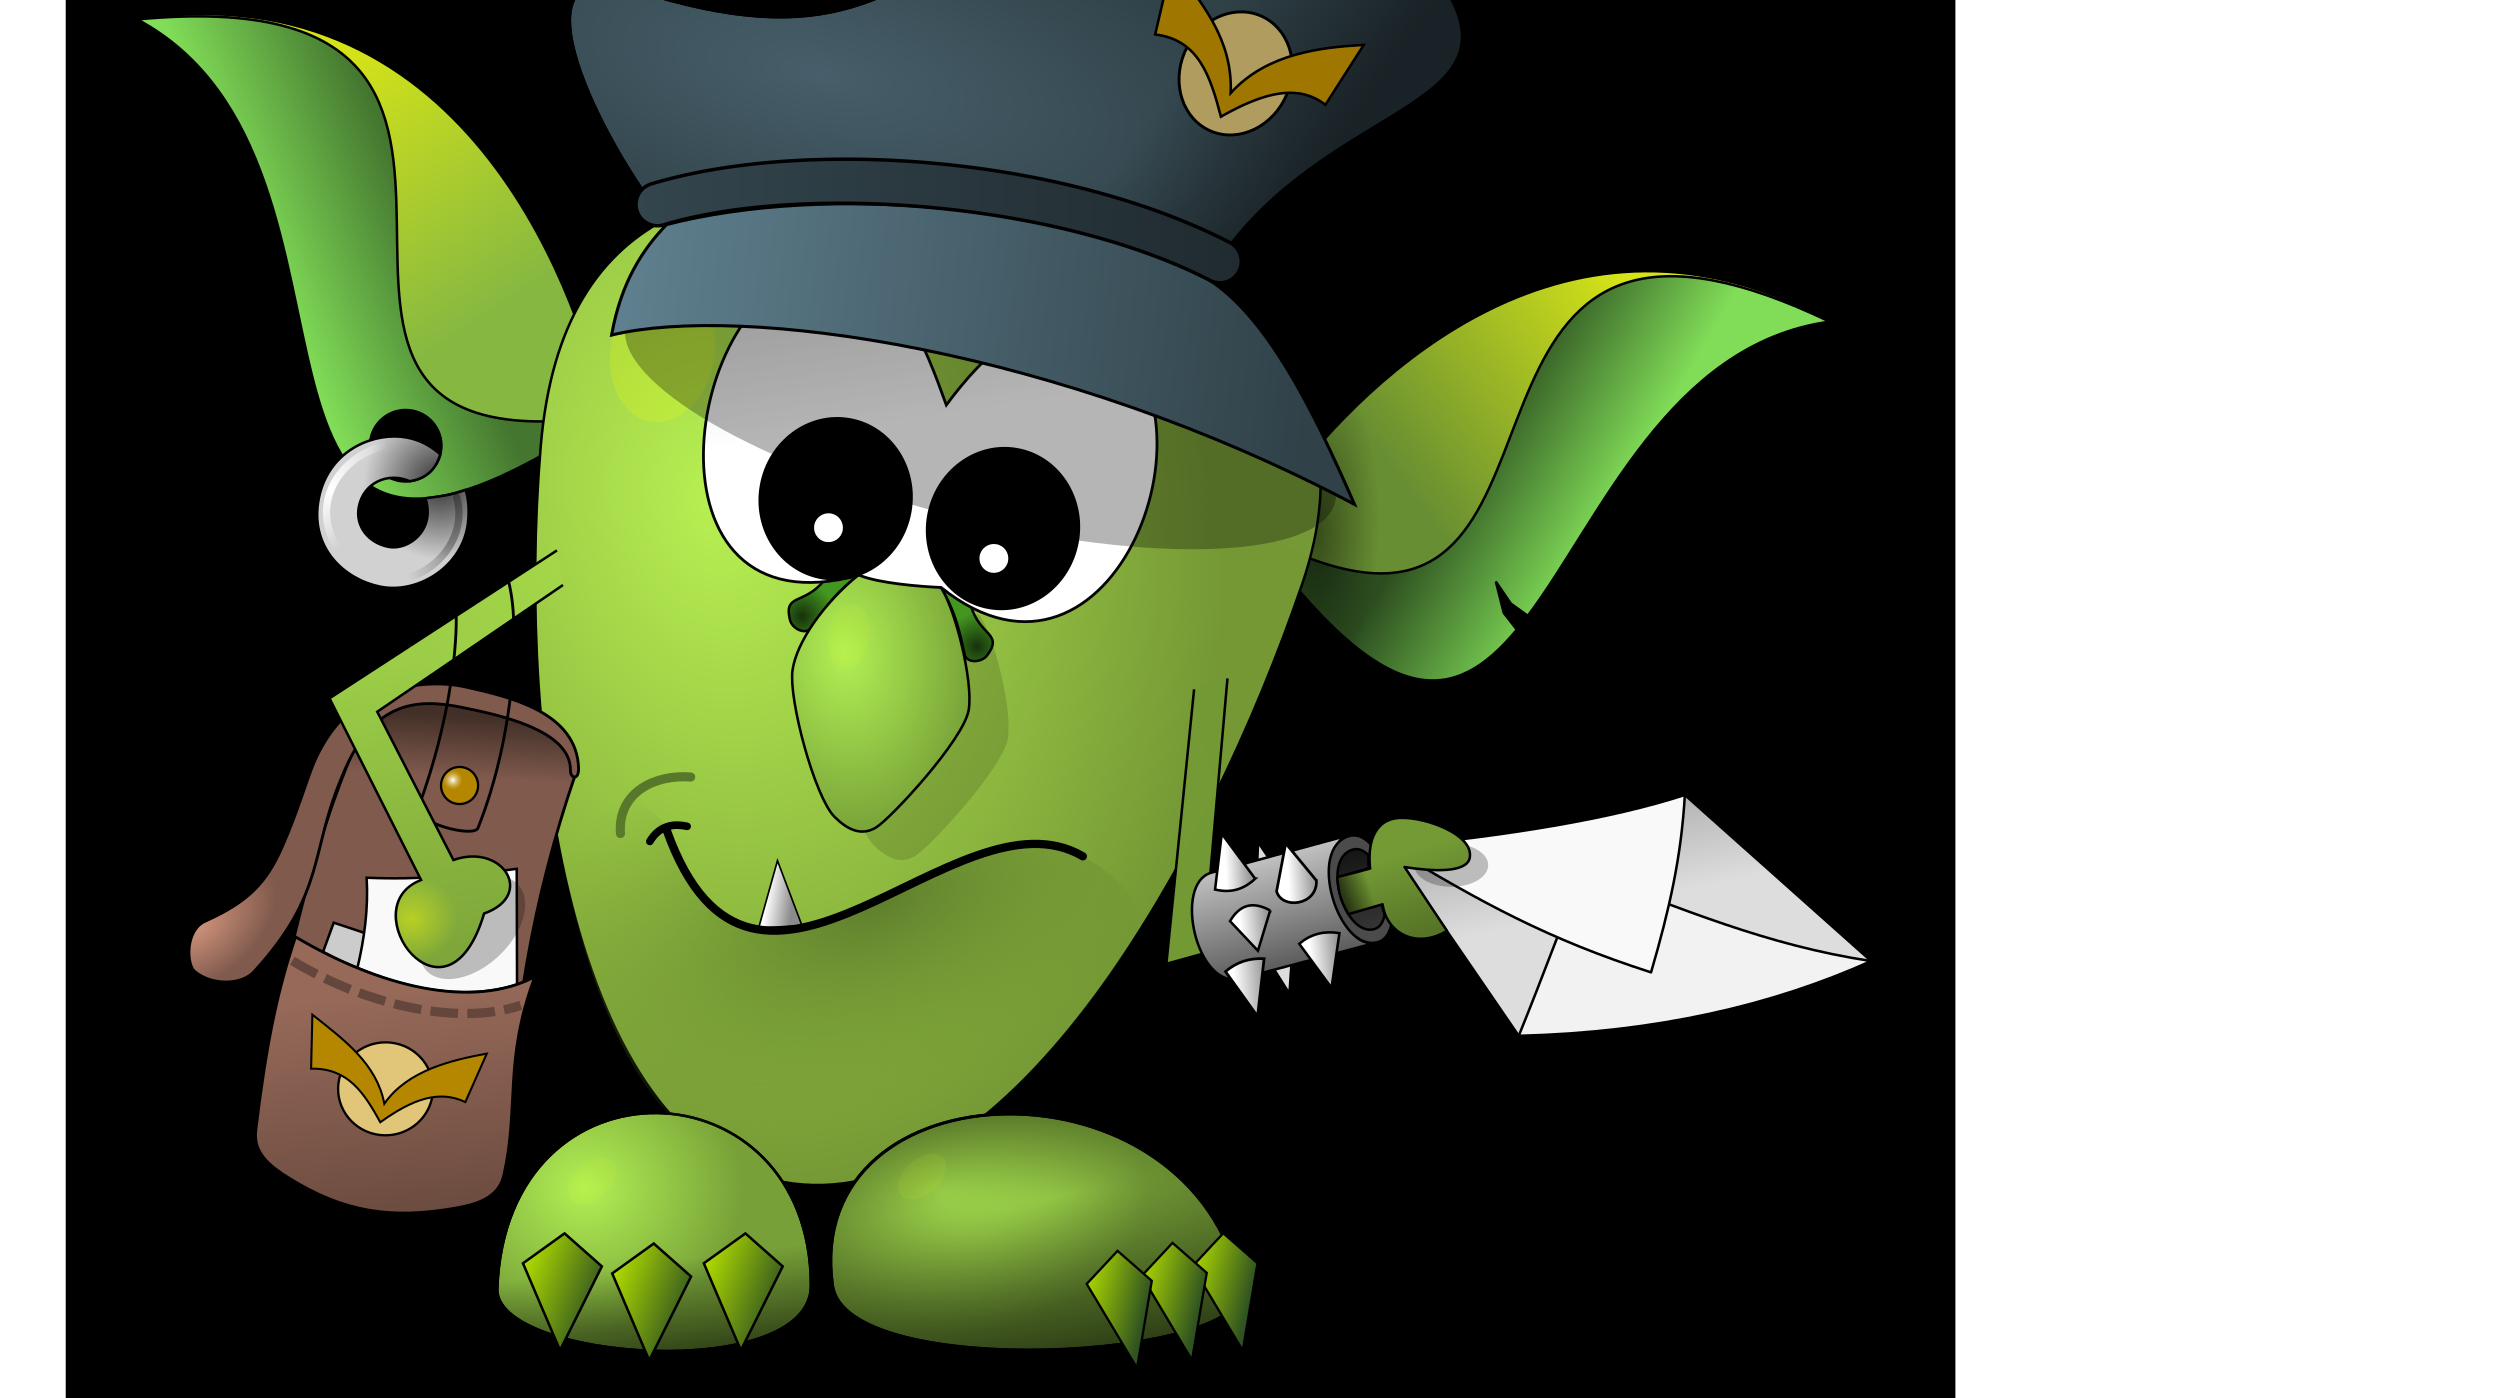 <?xml version="1.0" encoding="UTF-8" standalone="no"?>
<svg
   xmlns:dc="http://purl.org/dc/elements/1.1/"
   xmlns:cc="http://creativecommons.org/ns#"
   xmlns:rdf="http://www.w3.org/1999/02/22-rdf-syntax-ns#"
   xmlns:svg="http://www.w3.org/2000/svg"
   xmlns="http://www.w3.org/2000/svg"
   xmlns:xlink="http://www.w3.org/1999/xlink"
   xmlns:sodipodi="http://sodipodi.sourceforge.net/DTD/sodipodi-0.dtd"
   xmlns:inkscape="http://www.inkscape.org/namespaces/inkscape"
   inkscape:export-ydpi="154.49989"
   inkscape:export-xdpi="154.49989"
   inkscape:export-filename="D:\git\westeros-dev\lib\goblin-postman\img\postman.png"
   sodipodi:docname="postman.svg"
   inkscape:version="1.0 (4035a4fb49, 2020-05-01)"
   id="svg8"
   version="1.1"
   viewBox="0 0 261 146"
   height="146mm"
   width="261mm">
  <defs
     id="defs2">
    <linearGradient
       inkscape:collect="always"
       id="linearGradient1412">
      <stop
         style="stop-color:#151515;stop-opacity:1"
         offset="0"
         id="stop1408" />
      <stop
         style="stop-color:#343434;stop-opacity:1"
         offset="1"
         id="stop1410" />
    </linearGradient>
    <linearGradient
       inkscape:collect="always"
       id="linearGradient6830">
      <stop
         style="stop-color:#cc9079;stop-opacity:1"
         offset="0"
         id="stop6826" />
      <stop
         style="stop-color:#805a4d;stop-opacity:1"
         offset="1"
         id="stop6828" />
    </linearGradient>
    <linearGradient
       inkscape:collect="always"
       id="linearGradient6822">
      <stop
         style="stop-color:#ffffff;stop-opacity:1"
         offset="0"
         id="stop6818" />
      <stop
         style="stop-color:#e1c679;stop-opacity:0"
         offset="1"
         id="stop6820" />
    </linearGradient>
    <linearGradient
       inkscape:collect="always"
       id="linearGradient6812">
      <stop
         style="stop-color:#422f27;stop-opacity:1"
         offset="0"
         id="stop6808" />
      <stop
         style="stop-color:#805a4d;stop-opacity:1"
         offset="1"
         id="stop6810" />
    </linearGradient>
    <linearGradient
       inkscape:collect="always"
       id="linearGradient6804">
      <stop
         style="stop-color:#966959;stop-opacity:1"
         offset="0"
         id="stop6800" />
      <stop
         style="stop-color:#6c4c40;stop-opacity:1"
         offset="1"
         id="stop6802" />
    </linearGradient>
    <linearGradient
       id="linearGradient2934"
       inkscape:collect="always">
      <stop
         id="stop2930"
         offset="0"
         style="stop-color:#7da639;stop-opacity:0.996" />
      <stop
         id="stop2932"
         offset="1"
         style="stop-color:#9bcd47;stop-opacity:1" />
    </linearGradient>
    <radialGradient
       gradientUnits="userSpaceOnUse"
       gradientTransform="matrix(0.604,0.025,-0.066,1.614,59.841,-20.659)"
       r="10.605"
       fy="45.323"
       fx="133.577"
       cy="45.323"
       cx="133.577"
       id="radialGradient4532"
       xlink:href="#linearGradient4528"
       inkscape:collect="always" />
    <linearGradient
       id="linearGradient4528"
       inkscape:collect="always">
      <stop
         id="stop4524"
         offset="0"
         style="stop-color:#000000;stop-opacity:0.463" />
      <stop
         id="stop4526"
         offset="1"
         style="stop-color:#000000;stop-opacity:0" />
    </linearGradient>
    <filter
       inkscape:collect="always"
       style="color-interpolation-filters:sRGB"
       id="filter2208"
       x="-0.256"
       width="1.512"
       y="-0.269"
       height="1.539">
      <feGaussianBlur
         inkscape:collect="always"
         stdDeviation="0.539"
         id="feGaussianBlur2210" />
    </filter>
    <filter
       inkscape:collect="always"
       style="color-interpolation-filters:sRGB"
       id="filter2168"
       x="-0.427"
       width="1.855"
       y="-0.312"
       height="1.624">
      <feGaussianBlur
         inkscape:collect="always"
         stdDeviation="1.935"
         id="feGaussianBlur2170" />
    </filter>
    <linearGradient
       inkscape:collect="always"
       xlink:href="#linearGradient1327"
       id="linearGradient1329"
       x1="86.425"
       y1="94.77"
       x2="83.634"
       y2="94.834"
       gradientUnits="userSpaceOnUse"
       gradientTransform="rotate(10.126,87.032,73.834)" />
    <linearGradient
       inkscape:collect="always"
       id="linearGradient1327">
      <stop
         style="stop-color:#8b8b8b;stop-opacity:1"
         offset="0"
         id="stop1323" />
      <stop
         style="stop-color:#ffffff;stop-opacity:1"
         offset="1"
         id="stop1325" />
    </linearGradient>
    <radialGradient
       inkscape:collect="always"
       xlink:href="#linearGradient2036"
       id="radialGradient2040"
       cx="133.421"
       cy="97.818"
       fx="133.421"
       fy="97.818"
       r="30.675"
       gradientTransform="matrix(1.266,-0.458,0.246,0.682,-101.71,88.395)"
       gradientUnits="userSpaceOnUse" />
    <linearGradient
       inkscape:collect="always"
       id="linearGradient2036">
      <stop
         style="stop-color:#506c26;stop-opacity:0.774"
         offset="0"
         id="stop2032" />
      <stop
         style="stop-color:#739935;stop-opacity:0;"
         offset="1"
         id="stop2034" />
    </linearGradient>
    <radialGradient
       gradientUnits="userSpaceOnUse"
       gradientTransform="matrix(0.999,0.038,-0.074,1.964,5.12,-68.644)"
       r="4.496"
       fy="68.711"
       fx="70.371"
       cy="68.711"
       cx="70.371"
       id="radialGradient1448"
       xlink:href="#linearGradient1446"
       inkscape:collect="always" />
    <linearGradient
       id="linearGradient1446"
       inkscape:collect="always">
      <stop
         id="stop1442"
         offset="0"
         style="stop-color:#ffffff;stop-opacity:1;" />
      <stop
         id="stop1444"
         offset="1"
         style="stop-color:#ffffff;stop-opacity:0;" />
    </linearGradient>
    <filter
       height="1.047"
       y="-0.024"
       width="1.103"
       x="-0.051"
       id="filter1510"
       style="color-interpolation-filters:sRGB"
       inkscape:collect="always">
      <feGaussianBlur
         id="feGaussianBlur1512"
         stdDeviation="0.129"
         inkscape:collect="always" />
    </filter>
    <linearGradient
       gradientUnits="userSpaceOnUse"
       y2="63.724"
       x2="71.587"
       y1="68.502"
       x1="68.94"
       id="linearGradient1520"
       xlink:href="#linearGradient1518"
       inkscape:collect="always" />
    <linearGradient
       id="linearGradient1518"
       inkscape:collect="always">
      <stop
         id="stop1514"
         offset="0"
         style="stop-color:#000000;stop-opacity:1;" />
      <stop
         id="stop1516"
         offset="1"
         style="stop-color:#000000;stop-opacity:0;" />
    </linearGradient>
    <filter
       inkscape:collect="always"
       style="color-interpolation-filters:sRGB"
       id="filter1977"
       x="-0.352"
       width="1.703"
       y="-0.086"
       height="1.171">
      <feGaussianBlur
         inkscape:collect="always"
         stdDeviation="0.358"
         id="feGaussianBlur1979" />
    </filter>
    <radialGradient
       inkscape:collect="always"
       xlink:href="#linearGradient1875"
       id="radialGradient1877"
       cx="81.118"
       cy="64.566"
       fx="81.118"
       fy="64.566"
       r="8.028"
       gradientTransform="matrix(0.984,0.176,-0.176,0.986,-22.451,-27.54)"
       gradientUnits="userSpaceOnUse" />
    <linearGradient
       inkscape:collect="always"
       id="linearGradient1875">
      <stop
         style="stop-color:#2f2f2f;stop-opacity:1"
         offset="0"
         id="stop1871" />
      <stop
         style="stop-color:#d1d1d1;stop-opacity:1"
         offset="1"
         id="stop1873" />
    </linearGradient>
    <radialGradient
       inkscape:collect="always"
       xlink:href="#linearGradient1417"
       id="radialGradient1419"
       cx="125.767"
       cy="76.112"
       fx="125.767"
       fy="76.112"
       r="9.554"
       gradientTransform="matrix(0.158,2.018,-1.42,0.111,176.424,-194)"
       gradientUnits="userSpaceOnUse" />
    <linearGradient
       inkscape:collect="always"
       id="linearGradient1417">
      <stop
         style="stop-color:#b2f054;stop-opacity:1"
         offset="0"
         id="stop1413" />
      <stop
         style="stop-color:#77a138;stop-opacity:1"
         offset="1"
         id="stop1415" />
    </linearGradient>
    <radialGradient
       inkscape:collect="always"
       xlink:href="#linearGradient1839"
       id="radialGradient1845"
       gradientUnits="userSpaceOnUse"
       gradientTransform="matrix(-0.976,-0.218,-0.226,1.011,235.998,21.405)"
       cx="120.713"
       cy="71.61"
       fx="120.713"
       fy="71.61"
       r="3.393" />
    <linearGradient
       inkscape:collect="always"
       id="linearGradient1839">
      <stop
         style="stop-color:#16320b;stop-opacity:1"
         offset="0"
         id="stop1835" />
      <stop
         style="stop-color:#439620;stop-opacity:1"
         offset="1"
         id="stop1837" />
    </linearGradient>
    <linearGradient
       inkscape:collect="always"
       id="linearGradient1791">
      <stop
         style="stop-color:#aeda00;stop-opacity:1"
         offset="0"
         id="stop1787" />
      <stop
         style="stop-color:#305321;stop-opacity:1"
         offset="1"
         id="stop1789" />
    </linearGradient>
    <linearGradient
       id="linearGradient1811"
       inkscape:collect="always">
      <stop
         id="stop1807"
         offset="0"
         style="stop-color:#000000;stop-opacity:0" />
      <stop
         id="stop1809"
         offset="1"
         style="stop-color:#000000;stop-opacity:0.557" />
    </linearGradient>
    <linearGradient
       inkscape:collect="always"
       xlink:href="#linearGradient1791"
       id="linearGradient1801"
       gradientUnits="userSpaceOnUse"
       gradientTransform="translate(-25.425,-10.15)"
       x1="99.118"
       y1="142"
       x2="107.305"
       y2="145.091" />
    <linearGradient
       inkscape:collect="always"
       xlink:href="#linearGradient1791"
       id="linearGradient1793"
       x1="99.118"
       y1="142"
       x2="107.305"
       y2="145.091"
       gradientUnits="userSpaceOnUse"
       gradientTransform="translate(-34.991,-9.092)" />
    <linearGradient
       inkscape:collect="always"
       xlink:href="#linearGradient1791"
       id="linearGradient1797"
       gradientUnits="userSpaceOnUse"
       gradientTransform="translate(-44.306,-10.15)"
       x1="99.118"
       y1="142"
       x2="107.305"
       y2="145.091" />
    <linearGradient
       inkscape:collect="always"
       xlink:href="#linearGradient1811"
       id="linearGradient1805"
       x1="112.782"
       y1="138.388"
       x2="113.952"
       y2="147.703"
       gradientUnits="userSpaceOnUse"
       gradientTransform="translate(-44.389,-6.628)" />
    <filter
       inkscape:collect="always"
       style="color-interpolation-filters:sRGB"
       id="filter1681"
       x="-0.342"
       width="1.684"
       y="-0.307"
       height="1.614">
      <feGaussianBlur
         inkscape:collect="always"
         stdDeviation="0.909"
         id="feGaussianBlur1683" />
    </filter>
    <radialGradient
       inkscape:collect="always"
       xlink:href="#linearGradient1839"
       id="radialGradient1841"
       cx="120.713"
       cy="71.61"
       fx="120.713"
       fy="71.61"
       r="3.393"
       gradientTransform="matrix(0.984,0.176,-0.182,1.02,-22.02,-29.953)"
       gradientUnits="userSpaceOnUse" />
    <linearGradient
       inkscape:collect="always"
       xlink:href="#linearGradient1721"
       id="linearGradient1723"
       x1="75.628"
       y1="122.378"
       x2="95.029"
       y2="71.083"
       gradientUnits="userSpaceOnUse"
       gradientTransform="rotate(36.917,94.318,10.844)" />
    <linearGradient
       inkscape:collect="always"
       id="linearGradient1721">
      <stop
         style="stop-color:#86b841;stop-opacity:1;"
         offset="0"
         id="stop1717" />
      <stop
         style="stop-color:#a4d649;stop-opacity:1"
         offset="1"
         id="stop1719" />
    </linearGradient>
    <radialGradient
       inkscape:collect="always"
       xlink:href="#linearGradient1417"
       id="radialGradient1427"
       cx="105.47"
       cy="130.007"
       fx="105.47"
       fy="130.007"
       r="16.485"
       gradientTransform="matrix(1,0,0,0.9,-44.389,7.08)"
       gradientUnits="userSpaceOnUse" />
    <filter
       inkscape:collect="always"
       style="color-interpolation-filters:sRGB"
       id="filter1319"
       x="-0.328"
       width="1.656"
       y="-0.229"
       height="1.458">
      <feGaussianBlur
         inkscape:collect="always"
         stdDeviation="2.574"
         id="feGaussianBlur1321" />
    </filter>
    <radialGradient
       inkscape:collect="always"
       xlink:href="#linearGradient1409"
       id="radialGradient1411"
       cx="109.663"
       cy="64.977"
       fx="109.663"
       fy="64.977"
       r="40.868"
       gradientTransform="matrix(0.269,1.763,-1.264,0.193,127.367,-153.699)"
       gradientUnits="userSpaceOnUse" />
    <linearGradient
       inkscape:collect="always"
       id="linearGradient1409">
      <stop
         style="stop-color:#b8f052;stop-opacity:1"
         offset="0"
         id="stop1405" />
      <stop
         style="stop-color:#759935;stop-opacity:0.996"
         offset="1"
         id="stop1407" />
    </linearGradient>
    <linearGradient
       inkscape:collect="always"
       xlink:href="#linearGradient1697"
       id="linearGradient1713"
       gradientUnits="userSpaceOnUse"
       x1="186.708"
       y1="34.634"
       x2="200.961"
       y2="43.823"
       gradientTransform="matrix(-0.984,-0.176,-0.176,0.984,235.012,24.638)" />
    <linearGradient
       inkscape:collect="always"
       id="linearGradient1697">
      <stop
         style="stop-color:#44762f;stop-opacity:1"
         offset="0"
         id="stop1693" />
      <stop
         style="stop-color:#81dd58;stop-opacity:1"
         offset="1"
         id="stop1695" />
    </linearGradient>
    <linearGradient
       inkscape:collect="always"
       xlink:href="#linearGradient1705"
       id="linearGradient1715"
       gradientUnits="userSpaceOnUse"
       x1="177.623"
       y1="38.332"
       x2="199.248"
       y2="15.441"
       gradientTransform="matrix(-0.984,-0.176,-0.176,0.984,235.012,24.638)" />
    <linearGradient
       inkscape:collect="always"
       id="linearGradient1705">
      <stop
         style="stop-color:#86b841;stop-opacity:1;"
         offset="0"
         id="stop1701" />
      <stop
         style="stop-color:#d6e417;stop-opacity:1"
         offset="1"
         id="stop1703" />
    </linearGradient>
    <linearGradient
       inkscape:collect="always"
       xlink:href="#linearGradient1755"
       id="linearGradient1699"
       x1="184.871"
       y1="38.143"
       x2="200.961"
       y2="43.823"
       gradientUnits="userSpaceOnUse"
       gradientTransform="rotate(10.126,109.941,-145.412)" />
    <linearGradient
       id="linearGradient1755"
       inkscape:collect="always">
      <stop
         id="stop1751"
         offset="0"
         style="stop-color:#2c4d1f;stop-opacity:1" />
      <stop
         id="stop1753"
         offset="1"
         style="stop-color:#81dd58;stop-opacity:1" />
    </linearGradient>
    <linearGradient
       inkscape:collect="always"
       xlink:href="#linearGradient1749"
       id="linearGradient1707"
       x1="177.623"
       y1="38.332"
       x2="199.248"
       y2="15.441"
       gradientUnits="userSpaceOnUse"
       gradientTransform="rotate(10.126,109.941,-145.412)" />
    <linearGradient
       id="linearGradient1749"
       inkscape:collect="always">
      <stop
         id="stop1745"
         offset="0"
         style="stop-color:#678e32;stop-opacity:1" />
      <stop
         id="stop1747"
         offset="1"
         style="stop-color:#d6e417;stop-opacity:1" />
    </linearGradient>
    <linearGradient
       gradientUnits="userSpaceOnUse"
       y2="29.522"
       x2="84.038"
       y1="43.182"
       x1="88.676"
       id="linearGradient1341"
       xlink:href="#linearGradient1337"
       inkscape:collect="always"
       gradientTransform="rotate(10.126,87.032,73.834)" />
    <linearGradient
       id="linearGradient1337"
       inkscape:collect="always">
      <stop
         id="stop1333"
         offset="0"
         style="stop-color:#ffffff;stop-opacity:1;" />
      <stop
         id="stop1335"
         offset="1"
         style="stop-color:#dedede;stop-opacity:1" />
    </linearGradient>
    <filter
       style="color-interpolation-filters:sRGB;"
       inkscape:label="Drop Shadow"
       id="filter7453">
      <feFlood
         flood-opacity="0.502"
         flood-color="rgb(0,0,0)"
         result="flood"
         id="feFlood7443" />
      <feComposite
         in="flood"
         in2="SourceGraphic"
         operator="in"
         result="composite1"
         id="feComposite7445" />
      <feGaussianBlur
         in="composite1"
         stdDeviation="1.6"
         result="blur"
         id="feGaussianBlur7447" />
      <feOffset
         dx="1.198"
         dy="2.9"
         result="offset"
         id="feOffset7449" />
      <feComposite
         in="SourceGraphic"
         in2="offset"
         operator="over"
         result="composite2"
         id="feComposite7451" />
    </filter>
    <linearGradient
       inkscape:collect="always"
       xlink:href="#linearGradient2934"
       id="linearGradient2928"
       gradientUnits="userSpaceOnUse"
       gradientTransform="rotate(-46.389,35.094,141.805)"
       x1="75.628"
       y1="122.378"
       x2="93.564"
       y2="97.649" />
    <radialGradient
       gradientUnits="userSpaceOnUse"
       gradientTransform="matrix(-1.302,0,0,0.899,254.881,7.261)"
       r="16.485"
       fy="130.283"
       fx="120.317"
       cy="130.283"
       cx="120.317"
       id="radialGradient1427-5"
       xlink:href="#linearGradient1417"
       inkscape:collect="always" />
    <radialGradient
       inkscape:collect="always"
       xlink:href="#linearGradient3086"
       id="radialGradient3088"
       cx="46.862"
       cy="108.937"
       fx="46.862"
       fy="108.937"
       r="21.46"
       gradientTransform="matrix(3.558,-0.624,-0.176,-1.004,-36.815,263.501)"
       gradientUnits="userSpaceOnUse" />
    <linearGradient
       id="linearGradient3086"
       inkscape:collect="always">
      <stop
         id="stop3082"
         offset="0"
         style="stop-color:#000000;stop-opacity:0" />
      <stop
         id="stop3084"
         offset="1"
         style="stop-color:#000000;stop-opacity:0.809" />
    </linearGradient>
    <linearGradient
       y2="143.708"
       x2="99.25"
       y1="141.306"
       x1="107.14"
       gradientTransform="matrix(-0.825,0,0,1.003,212.871,-10.544)"
       gradientUnits="userSpaceOnUse"
       id="linearGradient1797-1"
       xlink:href="#linearGradient1791"
       inkscape:collect="always" />
    <filter
       height="1.539"
       y="-0.269"
       width="1.512"
       x="-0.256"
       id="filter2208-1"
       style="color-interpolation-filters:sRGB"
       inkscape:collect="always">
      <feGaussianBlur
         id="feGaussianBlur2210-6"
         stdDeviation="0.539"
         inkscape:collect="always" />
    </filter>
    <linearGradient
       inkscape:collect="always"
       xlink:href="#linearGradient1791"
       id="linearGradient4314"
       gradientUnits="userSpaceOnUse"
       gradientTransform="matrix(-0.825,0,0,1.003,207.572,-9.536)"
       x1="107.14"
       y1="141.306"
       x2="99.25"
       y2="143.708" />
    <linearGradient
       inkscape:collect="always"
       xlink:href="#linearGradient1791"
       id="linearGradient4318"
       gradientUnits="userSpaceOnUse"
       gradientTransform="matrix(-0.825,0,0,1.003,201.835,-8.704)"
       x1="107.14"
       y1="141.306"
       x2="99.25"
       y2="143.708" />
    <meshgradient
       inkscape:collect="always"
       id="meshgradient6510"
       gradientUnits="userSpaceOnUse"
       x="43.653"
       y="60.204">
      <meshrow
         id="meshrow6768">
        <meshpatch
           id="meshpatch6770">
          <stop
             path="c 3.341,0  6.683,0  10.024,0"
             style="stop-color:#c38976;stop-opacity:1"
             id="stop6772" />
          <stop
             path="c 0,2.954  0,5.907  0,8.861"
             style="stop-color:#805a4d;stop-opacity:1"
             id="stop6774" />
          <stop
             path="c -3.604,1.226  -6.683,0  -10.024,0"
             style="stop-color:#432f29;stop-opacity:1"
             id="stop6776" />
          <stop
             path="c 0,-2.954  0,-5.907  0,-8.861"
             style="stop-color:#4a352d;stop-opacity:1"
             id="stop6778" />
        </meshpatch>
      </meshrow>
      <meshrow
         id="meshrow6780">
        <meshpatch
           id="meshpatch6782">
          <stop
             path="c 0,2.954  0,5.907  0,8.861"
             id="stop6784" />
          <stop
             path="c -3.779,1.62  -6.595,0.701  -10.024,0"
             style="stop-color:#412d28;stop-opacity:1"
             id="stop6786" />
          <stop
             path="c 0,-2.954  0,-5.907  0,-8.861"
             style="stop-color:#402d26;stop-opacity:1"
             id="stop6788" />
        </meshpatch>
      </meshrow>
      <meshrow
         id="meshrow6790">
        <meshpatch
           id="meshpatch6792">
          <stop
             path="c 0,2.954  0,5.907  0,8.861"
             id="stop6794" />
          <stop
             path="c -3.341,0  -6.683,0  -10.024,0"
             style="stop-color:#63453b;stop-opacity:1"
             id="stop6796" />
          <stop
             path="c 0,-2.954  0,-5.907  0,-8.861"
             style="stop-color:#725045;stop-opacity:1"
             id="stop6798" />
        </meshpatch>
      </meshrow>
    </meshgradient>
    <linearGradient
       inkscape:collect="always"
       xlink:href="#linearGradient6804"
       id="linearGradient6806"
       x1="43.862"
       y1="103.309"
       x2="46.335"
       y2="126.225"
       gradientUnits="userSpaceOnUse" />
    <linearGradient
       inkscape:collect="always"
       xlink:href="#linearGradient6812"
       id="linearGradient6814"
       x1="48.176"
       y1="74.697"
       x2="47.77"
       y2="81.138"
       gradientUnits="userSpaceOnUse" />
    <radialGradient
       inkscape:collect="always"
       xlink:href="#linearGradient6822"
       id="radialGradient6824"
       cx="21.898"
       cy="98.19"
       fx="21.898"
       fy="98.19"
       r="1.796"
       gradientUnits="userSpaceOnUse"
       gradientTransform="matrix(0.56,0,0,0.56,35.017,26.452)" />
    <radialGradient
       inkscape:collect="always"
       xlink:href="#linearGradient6830"
       id="radialGradient6832"
       cx="18.055"
       cy="99.766"
       fx="18.055"
       fy="99.766"
       r="20.491"
       gradientTransform="matrix(0.354,-0.277,0.165,0.211,-1.991,80.749)"
       gradientUnits="userSpaceOnUse" />
    <filter
       inkscape:collect="always"
       style="color-interpolation-filters:sRGB"
       id="filter6968"
       x="-0.223"
       width="1.445"
       y="-0.229"
       height="1.458">
      <feGaussianBlur
         inkscape:collect="always"
         stdDeviation="1.026"
         id="feGaussianBlur6970" />
    </filter>
    <linearGradient
       y2="69.913"
       x2="163.868"
       y1="121.208"
       x1="181.727"
       gradientTransform="matrix(0.566,0.824,0.824,-0.566,-46.348,7.958)"
       gradientUnits="userSpaceOnUse"
       id="linearGradient2997"
       xlink:href="#linearGradient1729"
       inkscape:collect="always" />
    <linearGradient
       id="linearGradient1729"
       inkscape:collect="always">
      <stop
         id="stop1725"
         offset="0"
         style="stop-color:#719a36;stop-opacity:1" />
      <stop
         id="stop1727"
         offset="1"
         style="stop-color:#759935;stop-opacity:0.996" />
    </linearGradient>
    <linearGradient
       y2="98.971"
       x2="205.855"
       y1="98.971"
       x1="194.019"
       gradientTransform="matrix(0.258,0.966,0.966,-0.258,-10.671,-73.324)"
       gradientUnits="userSpaceOnUse"
       id="linearGradient2981"
       xlink:href="#linearGradient1998"
       inkscape:collect="always" />
    <linearGradient
       id="linearGradient1998"
       inkscape:collect="always">
      <stop
         id="stop1994"
         offset="0"
         style="stop-color:#c3c3c3;stop-opacity:1" />
      <stop
         id="stop1996"
         offset="1"
         style="stop-color:#5b5b5b;stop-opacity:1" />
    </linearGradient>
    <linearGradient
       y2="100.16"
       x2="133.378"
       y1="98.056"
       x1="132.081"
       gradientTransform="matrix(0.566,0.824,0.824,-0.566,-27.547,38.01)"
       gradientUnits="userSpaceOnUse"
       id="linearGradient2983"
       xlink:href="#linearGradient1190"
       inkscape:collect="always" />
    <linearGradient
       inkscape:collect="always"
       id="linearGradient1190">
      <stop
         style="stop-color:#ffffff;stop-opacity:1;"
         offset="0"
         id="stop1186" />
      <stop
         style="stop-color:#9a9a9a;stop-opacity:1"
         offset="1"
         id="stop1188" />
    </linearGradient>
    <linearGradient
       y2="105.289"
       x2="137.745"
       y1="103.002"
       x1="136.381"
       gradientTransform="matrix(0.566,0.824,0.824,-0.566,-27.547,38.01)"
       gradientUnits="userSpaceOnUse"
       id="linearGradient2985"
       xlink:href="#linearGradient1190"
       inkscape:collect="always" />
    <linearGradient
       y2="103.431"
       x2="144.552"
       y1="100.961"
       x1="143.202"
       gradientTransform="matrix(0.566,0.824,0.824,-0.566,-27.547,38.01)"
       gradientUnits="userSpaceOnUse"
       id="linearGradient2987"
       xlink:href="#linearGradient1190"
       inkscape:collect="always" />
    <linearGradient
       y2="96.018"
       x2="141.913"
       y1="93.212"
       x1="140.331"
       gradientTransform="matrix(0.566,0.824,0.824,-0.566,-27.547,38.01)"
       gradientUnits="userSpaceOnUse"
       id="linearGradient2991"
       xlink:href="#linearGradient1190"
       inkscape:collect="always" />
    <linearGradient
       y2="103.431"
       x2="144.552"
       y1="100.961"
       x1="143.202"
       gradientTransform="matrix(0.566,0.824,0.824,-0.566,-34.773,35.645)"
       gradientUnits="userSpaceOnUse"
       id="linearGradient4348"
       xlink:href="#linearGradient1190"
       inkscape:collect="always" />
    <linearGradient
       gradientUnits="userSpaceOnUse"
       y2="96.114"
       x2="161.033"
       y1="87.443"
       x1="159.175"
       id="linearGradient4380"
       xlink:href="#linearGradient4378"
       inkscape:collect="always"
       gradientTransform="translate(-4.8963763e-6)" />
    <linearGradient
       id="linearGradient4378"
       inkscape:collect="always">
      <stop
         id="stop4374"
         offset="0"
         style="stop-color:#b7b7b7;stop-opacity:1" />
      <stop
         id="stop4376"
         offset="1"
         style="stop-color:#dddddd;stop-opacity:1" />
    </linearGradient>
    <filter
       height="1.952"
       y="-0.476"
       width="1.558"
       x="-0.279"
       id="filter7088"
       style="color-interpolation-filters:sRGB"
       inkscape:collect="always">
      <feGaussianBlur
         id="feGaussianBlur7090"
         stdDeviation="0.899"
         inkscape:collect="always" />
    </filter>
    <linearGradient
       gradientUnits="userSpaceOnUse"
       y2="97.858"
       x2="147.254"
       y1="89.683"
       x1="144.714"
       id="linearGradient4390"
       xlink:href="#linearGradient4388"
       inkscape:collect="always"
       gradientTransform="translate(-4.8963763e-6)" />
    <linearGradient
       id="linearGradient4388"
       inkscape:collect="always">
      <stop
         id="stop4384"
         offset="0"
         style="stop-color:#739a35;stop-opacity:1;" />
      <stop
         id="stop4386"
         offset="1"
         style="stop-color:#577427;stop-opacity:1" />
    </linearGradient>
    <linearGradient
       gradientTransform="translate(-2.309,0.509)"
       gradientUnits="userSpaceOnUse"
       y2="92.136"
       x2="145.371"
       y1="93.011"
       x1="142.634"
       id="linearGradient4352"
       xlink:href="#linearGradient4506"
       inkscape:collect="always" />
    <linearGradient
       inkscape:collect="always"
       id="linearGradient4506">
      <stop
         style="stop-color:#000000;stop-opacity:0.606"
         offset="0"
         id="stop4502" />
      <stop
         style="stop-color:#000000;stop-opacity:0"
         offset="1"
         id="stop4504" />
    </linearGradient>
    <radialGradient
       inkscape:collect="always"
       xlink:href="#linearGradient4518"
       id="radialGradient4520"
       cx="34.64"
       cy="109.401"
       fx="34.64"
       fy="109.401"
       r="4.229"
       gradientTransform="matrix(1.109,-0.217,0.201,1.026,-17.451,-8.765)"
       gradientUnits="userSpaceOnUse" />
    <linearGradient
       inkscape:collect="always"
       id="linearGradient4518">
      <stop
         style="stop-color:#cfe01b;stop-opacity:1"
         offset="0"
         id="stop4514" />
      <stop
         style="stop-color:#d0e11a;stop-opacity:0"
         offset="1"
         id="stop4516" />
    </linearGradient>
    <linearGradient
       inkscape:collect="always"
       xlink:href="#linearGradient1412"
       id="linearGradient1414"
       x1="141.219"
       y1="88.727"
       x2="143.387"
       y2="96.85"
       gradientUnits="userSpaceOnUse" />
    <filter
       height="1.624"
       y="-0.312"
       width="1.855"
       x="-0.427"
       id="filter2168-5"
       style="color-interpolation-filters:sRGB"
       inkscape:collect="always">
      <feGaussianBlur
         id="feGaussianBlur2170-2"
         stdDeviation="1.935"
         inkscape:collect="always" />
    </filter>
    <radialGradient
       gradientUnits="userSpaceOnUse"
       gradientTransform="matrix(1.274,0.265,-0.109,0.523,-26.025,-22.752)"
       r="38.426"
       fy="13.433"
       fx="88.728"
       cy="13.433"
       cx="88.728"
       id="radialGradient4412"
       xlink:href="#linearGradient4410"
       inkscape:collect="always" />
    <linearGradient
       id="linearGradient4410"
       inkscape:collect="always">
      <stop
         id="stop4406"
         offset="0"
         style="stop-color:#475f6a;stop-opacity:1" />
      <stop
         id="stop4408"
         offset="1"
         style="stop-color:#304148;stop-opacity:1" />
    </linearGradient>
    <linearGradient
       inkscape:collect="always"
       xlink:href="#linearGradient1387"
       id="linearGradient1381"
       x1="120.786"
       y1="12.453"
       x2="133.348"
       y2="20.752"
       gradientUnits="userSpaceOnUse"
       gradientTransform="matrix(1.217,0,0,1.217,-22.438,-10.022)" />
    <linearGradient
       inkscape:collect="always"
       id="linearGradient1387">
      <stop
         style="stop-color:#000000;stop-opacity:0"
         offset="0"
         id="stop1383" />
      <stop
         style="stop-color:#000000;stop-opacity:0.48"
         offset="1"
         id="stop1385" />
    </linearGradient>
    <linearGradient
       gradientUnits="userSpaceOnUse"
       y2="44.506"
       x2="130.61"
       y1="38.684"
       x1="70.725"
       id="linearGradient4404"
       xlink:href="#linearGradient4402"
       inkscape:collect="always"
       gradientTransform="matrix(1.217,0,0,1.217,-22.438,-10.022)" />
    <linearGradient
       id="linearGradient4402"
       inkscape:collect="always">
      <stop
         id="stop4398"
         offset="0"
         style="stop-color:#5f808f;stop-opacity:1" />
      <stop
         id="stop4400"
         offset="1"
         style="stop-color:#304148;stop-opacity:1" />
    </linearGradient>
    <linearGradient
       gradientUnits="userSpaceOnUse"
       y2="27.19"
       x2="125.05"
       y1="27.19"
       x1="72.836"
       id="linearGradient4420"
       xlink:href="#linearGradient4418"
       inkscape:collect="always"
       gradientTransform="matrix(1.217,0,0,1.217,-22.438,-10.022)" />
    <linearGradient
       id="linearGradient4418"
       inkscape:collect="always">
      <stop
         id="stop4414"
         offset="0"
         style="stop-color:#33454d;stop-opacity:1" />
      <stop
         id="stop4416"
         offset="1"
         style="stop-color:#202b30;stop-opacity:1" />
    </linearGradient>
    <filter
       height="1.37"
       y="-0.185"
       width="1.142"
       x="-0.071"
       id="filter4528"
       style="color-interpolation-filters:sRGB"
       inkscape:collect="always">
      <feGaussianBlur
         id="feGaussianBlur4530"
         stdDeviation="1.889"
         inkscape:collect="always" />
    </filter>
  </defs>
  <sodipodi:namedview
     inkscape:object-paths="true"
     inkscape:snap-global="false"
     inkscape:window-maximized="0"
     inkscape:window-y="438"
     inkscape:window-x="402"
     inkscape:window-height="1429"
     inkscape:window-width="2728"
     showgrid="false"
     inkscape:document-rotation="0"
     inkscape:current-layer="layer1"
     inkscape:document-units="mm"
     inkscape:cy="410.46765"
     inkscape:cx="588.19935"
     inkscape:zoom="1.0796216"
     inkscape:pageshadow="2"
     inkscape:pageopacity="0.0"
     borderopacity="1.0"
     bordercolor="#666666"
     pagecolor="#ffffff"
     id="base"
     showguides="false" />
  <g
     sodipodi:insensitive="true"
     inkscape:groupmode="layer"
     id="layer2"
     inkscape:label="Background"
     style="display:inline">
    <rect
       style="opacity:1;fill:#000000;fill-opacity:1;stroke-width:0.965;stroke-linejoin:round;stroke-dasharray:2.895, 0.965"
       id="rect1400"
       width="197.282"
       height="197.282"
       x="6.862"
       y="-35.886" />
  </g>
  <g
     inkscape:groupmode="layer"
     id="layer1"
     inkscape:label="Blupi"
     style="display:inline">
    <path
       style="fill:#000000;fill-opacity:1;stroke:#000000;stroke-width:0.265;stroke-linecap:round;stroke-linejoin:round;stroke-miterlimit:4;stroke-dasharray:none;stroke-opacity:1"
       d="m 55.869,101.789 -1.387,-0.993 -0.12,1.741 z"
       id="path4426"
       sodipodi:nodetypes="cccc" />
    <path
       d="m 178.406,28.907 c -24.636,-4.603 -42.548,18.539 -47.506,26.697 13.866,19.164 21.029,17.884 27.458,10.136 l -1.37,-1.76 -0.82,-3.257 1.562,2.294 1.773,1.275 c 7.624,-10.15 14.704,-28.396 31.51,-30.709 -4.364,-2.426 -8.576,-3.923 -12.607,-4.676 z"
       style="display:inline;fill:url(#linearGradient1707);fill-opacity:1;stroke:#000000;stroke-width:0.265px;stroke-linecap:butt;stroke-linejoin:miter;stroke-opacity:1"
       id="path1389"
       inkscape:transform-center-x="-77.893137"
       inkscape:transform-center-y="-68.953558" />
    <path
       d="m 178.881,29.288 c -29.979,-5.71 -12.489,45.312 -47.981,26.316 13.866,19.164 21.029,17.884 27.458,10.136 l -1.37,-1.76 -0.82,-3.257 1.562,2.294 1.773,1.275 c 7.624,-10.15 14.704,-28.396 31.51,-30.709 -4.747,-2.279 -8.743,-3.649 -12.132,-4.295 z"
       style="display:inline;fill:url(#linearGradient1699);fill-opacity:1;stroke:#000000;stroke-width:0.265px;stroke-linecap:butt;stroke-linejoin:miter;stroke-opacity:1"
       id="path1391"
       inkscape:transform-center-x="-77.893137"
       inkscape:transform-center-y="-68.687577" />
    <path
       sodipodi:nodetypes="ccc"
       id="path1709"
       d="M 63.104,43.497 C 60.978,32.594 49.418,-3.416 14.33,2.029 42.533,17.079 18.752,73.255 63.104,43.497 Z"
       style="display:inline;fill:url(#linearGradient1715);fill-opacity:1;stroke:#000000;stroke-width:0.265px;stroke-linecap:butt;stroke-linejoin:miter;stroke-opacity:1"
       inkscape:transform-center-x="44.346398"
       inkscape:transform-center-y="-91.864763" />
    <path
       style="display:inline;fill:url(#linearGradient1713);fill-opacity:1;stroke:#000000;stroke-width:0.265px;stroke-linecap:butt;stroke-linejoin:miter;stroke-opacity:1"
       d="M 63.104,43.497 C 18.723,49.658 65.948,-2.84 14.33,2.029 42.533,17.079 18.752,73.255 63.104,43.497 Z"
       id="path1711"
       sodipodi:nodetypes="ccc"
       inkscape:transform-center-x="44.346398"
       inkscape:transform-center-y="-91.746027" />
    <path
       sodipodi:nodetypes="cszsc"
       id="path1285"
       d="m 100.125,20.745 c 23.97,4.536 44.229,15.589 35.815,40.257 C 126.187,89.6 105.51,126.491 82.782,123.558 60.053,120.626 53.76,78.404 56.454,46.573 58.644,20.683 76.545,16.874 100.125,20.745 Z"
       style="display:inline;fill:url(#radialGradient1411);fill-opacity:1;stroke:#000000;stroke-width:0.265px;stroke-linecap:butt;stroke-linejoin:miter;stroke-opacity:1"
       inkscape:transform-center-x="-13.811846"
       inkscape:transform-center-y="-47.040693" />
    <path
       sodipodi:nodetypes="cssssccc"
       id="path1143"
       d="m 91.715,61.979 c -2.944,3.378 -5.144,7.967 -5.036,11.005 0.108,3.038 4.611,12.637 7.007,14.297 1.567,1.086 3.114,1.529 4.469,0.328 1.355,-1.201 7.403,-10.629 7.36,-13.78 -0.043,-3.15 -3.497,-10.646 -5.213,-12.148 -2.848,-0.418 -5.664,-0.492 -8.587,0.298 z"
       style="display:inline;opacity:0.373;fill:#000000;fill-opacity:1;stroke:none;stroke-width:0.267;stroke-linecap:butt;stroke-linejoin:miter;stroke-miterlimit:4;stroke-dasharray:none;stroke-opacity:1;filter:url(#filter1319)"
       inkscape:transform-center-x="-12.98489"
       inkscape:transform-center-y="-42.278458"
       transform="rotate(10.126,87.032,73.834)" />
    <path
       sodipodi:nodetypes="sss"
       id="path1299"
       d="m 51.916,134.54 c 0.924,-25.042 32.74,-23.761 32.742,-0.32 7.94e-4,10.219 -33.02,7.843 -32.742,0.32 z"
       style="display:inline;fill:url(#radialGradient1427);fill-opacity:1;stroke:#000000;stroke-width:0.265px;stroke-linecap:butt;stroke-linejoin:miter;stroke-opacity:1" />
    <path
       sodipodi:nodetypes="cccc"
       id="path1333"
       d="m 58.147,57.462 -22.796,14.821 2.47,3.11 20.957,-14.321"
       style="display:inline;fill:url(#linearGradient1723);fill-opacity:1;stroke:#000000;stroke-width:0.265px;stroke-linecap:butt;stroke-linejoin:miter;stroke-opacity:1"
       inkscape:transform-center-x="48.628813"
       inkscape:transform-center-y="-43.760627" />
    <path
       sodipodi:nodetypes="csccc"
       id="path1971"
       d="m 86.024,60.617 c -2.089,2.586 -4.25,1.299 -3.545,4.12 0.222,0.888 1.527,1.532 2.117,0.906 1.585,-2.227 2.652,-3.788 5.053,-5.609 -1.142,0.352 -2.765,0.475 -3.625,0.583 z"
       style="display:inline;fill:url(#radialGradient1841);fill-opacity:1;stroke:#000000;stroke-width:0.265px;stroke-linecap:butt;stroke-linejoin:miter;stroke-opacity:1"
       inkscape:transform-center-x="-2.9327298"
       inkscape:transform-center-y="-55.666825" />
    <path
       sodipodi:nodetypes="cc"
       id="path1735"
       d="m 94.343,84.646 c 3.509,0.334 7.268,2.757 6.182,7.101"
       style="display:inline;fill:none;stroke:#57772a;stroke-width:0.953;stroke-linecap:round;stroke-linejoin:round;stroke-miterlimit:4;stroke-dasharray:none;stroke-opacity:1;filter:url(#filter1681)"
       transform="matrix(-0.984,-0.176,-0.176,0.984,179.838,14.435)"
       inkscape:transform-center-x="14.655418"
       inkscape:transform-center-y="-34.517915" />
    <path
       style="display:inline;fill:url(#linearGradient1805);fill-opacity:1;stroke:#000000;stroke-width:0.265px;stroke-linecap:butt;stroke-linejoin:miter;stroke-opacity:1"
       d="m 51.916,134.54 c 0.924,-25.042 32.74,-23.761 32.742,-0.32 7.94e-4,10.219 -33.02,7.843 -32.742,0.32 z"
       id="path1803"
       sodipodi:nodetypes="sss" />
    <path
       sodipodi:nodetypes="ccccc"
       style="display:inline;fill:url(#linearGradient1797);fill-opacity:1;stroke:#000000;stroke-width:0.265px;stroke-linecap:butt;stroke-linejoin:miter;stroke-opacity:1"
       d="m 54.599,131.888 4.338,-3.121 3.898,3.443 -4.369,8.757 z"
       id="path1795" />
    <path
       id="path1341"
       d="m 63.914,132.947 4.338,-3.121 3.898,3.443 -4.369,8.757 z"
       style="display:inline;fill:url(#linearGradient1793);fill-opacity:1;stroke:#000000;stroke-width:0.265px;stroke-linecap:butt;stroke-linejoin:miter;stroke-opacity:1"
       sodipodi:nodetypes="ccccc" />
    <path
       id="path1799"
       d="m 73.48,131.888 4.338,-3.121 3.898,3.443 -4.369,8.757 z"
       style="display:inline;fill:url(#linearGradient1801);fill-opacity:1;stroke:#000000;stroke-width:0.265px;stroke-linecap:butt;stroke-linejoin:miter;stroke-opacity:1"
       sodipodi:nodetypes="ccccc" />
    <path
       style="display:inline;fill:url(#radialGradient1845);fill-opacity:1;stroke:#000000;stroke-width:0.265px;stroke-linecap:butt;stroke-linejoin:miter;stroke-opacity:1"
       d="m 101.37,63.262 c 0.929,3.192 3.42,2.839 1.68,5.169 -0.548,0.733 -2,0.824 -2.303,0.019 -0.603,-2.666 -0.985,-4.518 -2.496,-7.124 0.918,0.766 2.367,1.505 3.119,1.937 z"
       id="path1843"
       sodipodi:nodetypes="csccc"
       inkscape:transform-center-x="-17.888348"
       inkscape:transform-center-y="-53.458445" />
    <path
       style="display:inline;fill:url(#radialGradient1419);fill-opacity:1;stroke:#000000;stroke-width:0.267;stroke-linecap:butt;stroke-linejoin:miter;stroke-miterlimit:4;stroke-dasharray:none;stroke-opacity:1"
       d="m 89.631,60.023 c -3.492,2.808 -6.465,6.939 -6.892,9.948 -0.428,3.01 2.318,13.251 4.384,15.306 1.351,1.344 2.797,2.052 4.342,1.108 1.545,-0.944 9.157,-9.162 9.668,-12.271 0.511,-3.109 -1.57,-11.095 -2.996,-12.875 -2.73,-0.912 -5.49,-1.481 -8.506,-1.216 z"
       id="path1948"
       sodipodi:nodetypes="cssssccc"
       inkscape:transform-center-x="-8.8897551"
       inkscape:transform-center-y="-45.241948" />
    <circle
       style="display:inline;fill:#000000;fill-opacity:1;stroke:#000000;stroke-width:0.294;stroke-linecap:round;stroke-linejoin:round;stroke-miterlimit:4;stroke-dasharray:none;stroke-opacity:1"
       id="path1847"
       cx="49.874"
       cy="38.366"
       r="3.718"
       inkscape:transform-center-x="40.711969"
       inkscape:transform-center-y="-72.09289"
       transform="rotate(10.126)" />
    <path
       style="display:inline;fill:url(#radialGradient1877);fill-opacity:1;stroke:#000000;stroke-width:0.265px;stroke-linecap:butt;stroke-linejoin:miter;stroke-opacity:1"
       d="m 45.964,47.431 c -1.156,-1.013 -2.249,-1.511 -3.481,-1.748 -3.241,-0.621 -8.141,1.156 -9.186,6.294 -1.045,5.139 2.597,8.505 6.407,9.27 3.81,0.765 8.288,-1.902 9.086,-6.206 0.229,-1.238 0.162,-3.07 -0.203,-3.893 -1.543,0.57 -2.552,0.652 -4.178,0.871 1.096,3.323 -1.767,5.488 -3.857,5.073 -2.09,-0.416 -3.474,-2.144 -3.097,-4.16 0.48,-2.566 3.069,-3.682 5.319,-2.699 2.15,-0.301 2.863,-1.737 3.19,-2.802 z"
       id="path1869"
       sodipodi:nodetypes="cssssccsscc"
       inkscape:transform-center-x="42.04515"
       inkscape:transform-center-y="-65.158284" />
    <path
       transform="rotate(-143.487,56.617,66.899)"
       sodipodi:nodetypes="cc"
       id="path1981"
       d="m 72.097,63.576 c -1.963,1.838 -3.133,7.038 0.606,10.046"
       style="display:inline;fill:none;stroke:url(#linearGradient1520);stroke-width:0.765;stroke-linecap:round;stroke-linejoin:round;stroke-miterlimit:4;stroke-dasharray:none;stroke-opacity:0.3;filter:url(#filter1977)"
       inkscape:transform-center-x="38.009906"
       inkscape:transform-center-y="-62.487839" />
    <path
       style="display:inline;fill:none;stroke:url(#radialGradient1448);stroke-width:0.765;stroke-linecap:round;stroke-linejoin:round;stroke-miterlimit:4;stroke-dasharray:none;stroke-opacity:1;filter:url(#filter1510)"
       d="m 74.302,61.818 c -4.659,2.406 -6.323,10.58 1.327,13.189"
       id="path1879"
       sodipodi:nodetypes="cc"
       transform="rotate(27.114,89.616,-14.197)"
       inkscape:transform-center-x="45.351584"
       inkscape:transform-center-y="-65.973168" />
    <path
       style="display:inline;fill:url(#radialGradient2040);fill-opacity:1;stroke:none;stroke-width:0.265px;stroke-linecap:butt;stroke-linejoin:miter;stroke-opacity:1"
       d="m 58.233,87.792 c -0.954,-5.882 8.947,-6.259 11.372,-1.112 2.425,5.147 2.823,8.44 9.597,10.204 9.109,2.373 23.847,-12.94 33.844,-7.486 5.264,2.872 6.698,6.157 5.054,8.899 C 110.478,111.005 95.993,126.088 82.012,123.591 64.052,120.383 60.062,95.349 58.233,87.792 Z"
       id="path2030"
       sodipodi:nodetypes="csssssc"
       inkscape:transform-center-x="-5.3927285"
       inkscape:transform-center-y="-15.157323" />
    <path
       style="display:inline;fill:url(#linearGradient1329);fill-opacity:1;stroke:#000000;stroke-width:0.175px;stroke-linecap:butt;stroke-linejoin:miter;stroke-opacity:1"
       d="m 79.201,96.884 1.967,-7.031 2.56,6.777 z"
       id="path1741"
       inkscape:transform-center-x="1.5986445"
       inkscape:transform-center-y="-25.261836" />
    <path
       sodipodi:nodetypes="cc"
       style="display:inline;fill:none;stroke:#000000;stroke-width:0.8;stroke-linecap:round;stroke-linejoin:round;stroke-miterlimit:4;stroke-dasharray:none;stroke-opacity:1"
       d="m 71.735,86.268 c -1.261,-0.278 -2.829,-0.205 -3.894,1.577"
       id="path1743"
       inkscape:transform-center-x="16.324983"
       inkscape:transform-center-y="-39.087146" />
    <ellipse
       style="display:inline;opacity:0.361;fill:#f5ff00;fill-opacity:0.774;fill-rule:evenodd;stroke:none;stroke-width:0.235;stroke-linecap:round;stroke-linejoin:round;stroke-miterlimit:4;stroke-dasharray:none;stroke-opacity:0.996;filter:url(#filter2168)"
       id="path2042"
       cx="62.935"
       cy="40.407"
       rx="5.43"
       ry="7.435"
       inkscape:transform-center-x="13.876148"
       inkscape:transform-center-y="-81.939248"
       transform="rotate(10.126,87.032,73.834)" />
    <ellipse
       ry="7.435"
       rx="5.43"
       cy="76.608"
       cx="126.734"
       id="ellipse2172"
       style="display:inline;opacity:0.3;fill:#f5ff00;fill-opacity:0.774;fill-rule:evenodd;stroke:none;stroke-width:0.235;stroke-linecap:round;stroke-linejoin:round;stroke-miterlimit:4;stroke-dasharray:none;stroke-opacity:0.996;filter:url(#filter2168)"
       transform="matrix(0.386,0.069,-0.08,0.449,45.824,23.306)"
       inkscape:transform-center-x="-5.5027889"
       inkscape:transform-center-y="-52.17045" />
    <ellipse
       transform="matrix(0.659,0.752,-0.749,0.662,-44.389,-6.628)"
       style="display:inline;opacity:0.3;mix-blend-mode:normal;fill:#f5ff00;fill-opacity:0.774;fill-rule:evenodd;stroke:none;stroke-width:0.086;stroke-linecap:round;stroke-linejoin:round;stroke-miterlimit:4;stroke-dasharray:none;stroke-opacity:0.996;filter:url(#filter2208)"
       id="ellipse2174"
       cx="167.705"
       cy="5.723"
       rx="1.851"
       ry="2.951" />
    <path
       style="display:inline;fill:none;stroke:#000000;stroke-width:0.865;stroke-linecap:round;stroke-linejoin:round;stroke-miterlimit:4;stroke-dasharray:none;stroke-opacity:1"
       d="m 69.605,86.68 c 9.2,25.766 30.186,-5.05 43.44,2.717"
       id="path1733"
       sodipodi:nodetypes="cc"
       inkscape:transform-center-x="-8.2614621"
       inkscape:transform-center-y="-26.707382" />
    <path
       sodipodi:nodetypes="ccccc"
       id="path4522"
       d="m 137.608,46.669 c 0.77,4.318 0.318,9.283 -1.877,15.172 1.545,1.897 5.476,5.884 7.806,7.308 14.974,6.407 19.817,-32.469 5.949,-33.062 -4.237,2.762 -8.753,6.957 -11.878,10.582 z"
       style="display:inline;fill:url(#radialGradient4532);fill-opacity:1;stroke:none;stroke-width:0.265px;stroke-linecap:butt;stroke-linejoin:miter;stroke-opacity:1"
       inkscape:transform-center-x="-63.651142"
       inkscape:transform-center-y="-65.656313" />
    <path
       sodipodi:nodetypes="ccscsc"
       id="path1331"
       d="m 98.249,61.334 c -2.125,-0.095 -6.54,-0.435 -8.555,-1.291 -23.417,6.461 -18.572,-29.84 -4.068,-31.92 7.821,-1.122 11.024,8.279 13.169,14.159 3.828,-5.187 9.928,-11.381 15.947,-8.025 14.051,7.834 1.588,41.55 -16.493,27.077 z"
       style="display:inline;fill:url(#linearGradient1341);fill-opacity:1;stroke:#040404;stroke-width:0.294;stroke-linecap:butt;stroke-linejoin:miter;stroke-miterlimit:4;stroke-dasharray:none;stroke-opacity:1"
       inkscape:transform-center-x="-14.051616"
       inkscape:transform-center-y="-72.163569" />
    <ellipse
       ry="8.539"
       rx="8.041"
       cy="35.912"
       cx="95.036"
       id="path1765"
       style="display:inline;fill:#000000;fill-opacity:1;stroke:none;stroke-width:1.073;stroke-linecap:round;stroke-linejoin:round;stroke-miterlimit:4;stroke-dasharray:none;stroke-opacity:1"
       inkscape:transform-center-x="-4.178096"
       inkscape:transform-center-y="-66.569003"
       transform="rotate(10.126)" />
    <circle
       r="1.507"
       style="display:inline;opacity:1;fill:#ffffff;fill-opacity:1;stroke-width:0.06;stroke-linecap:round;stroke-linejoin:round"
       id="path1307"
       cx="94.833"
       cy="39.028"
       inkscape:transform-center-x="-3.430815"
       inkscape:transform-center-y="-63.536798"
       transform="rotate(10.126)" />
    <ellipse
       style="display:inline;fill:#000000;fill-opacity:1;stroke:none;stroke-width:1.073;stroke-linecap:round;stroke-linejoin:round;stroke-miterlimit:4;stroke-dasharray:none;stroke-opacity:1"
       id="ellipse2186"
       cx="112.783"
       cy="35.912"
       rx="8.041"
       ry="8.539"
       inkscape:transform-center-x="-21.648533"
       inkscape:transform-center-y="-63.448903"
       transform="rotate(10.126)" />
    <circle
       cy="39.15"
       cx="112.394"
       id="circle2188"
       style="display:inline;opacity:1;fill:#ffffff;fill-opacity:1;stroke-width:0.06;stroke-linecap:round;stroke-linejoin:round"
       r="1.507"
       inkscape:transform-center-x="-20.696543"
       inkscape:transform-center-y="-60.329356"
       transform="rotate(10.126)" />
    <path
       id="rect2899"
       style="fill:url(#linearGradient6814);fill-opacity:1;stroke:#000000;stroke-width:0.3;stroke-linecap:round;stroke-linejoin:round;stroke-miterlimit:4;stroke-dasharray:none"
       d="m 42.896,72.559 c 4.933,0.366 9.063,0.897 13.722,3.224 2.131,1.064 4.247,2.735 3.477,4.989 -4.537,13.283 -6.478,25.02 -7.478,41.871 -0.141,2.378 -2.643,3.064 -4.989,3.477 -6.756,1.19 -11.701,0.461 -17.452,-3.117 -2.023,-1.258 -3.868,-2.639 -3.477,-4.989 3.182,-19.116 6.669,-32.148 11.207,-41.978 0.998,-2.163 2.613,-3.653 4.989,-3.477 z"
       sodipodi:nodetypes="sssssssss"
       inkscape:transform-center-x="42.210169"
       inkscape:transform-center-y="-29.864853" />
    <path
       style="fill:#cccccc;stroke:#000000;stroke-width:0.265px;stroke-linecap:butt;stroke-linejoin:miter;stroke-opacity:1"
       d="m 33.724,99.377 1.115,-3.05 4.723,1.579 -1.177,3.499 c -1.574,-0.49 -3.128,-1.167 -4.661,-2.028 z"
       id="path4428"
       sodipodi:nodetypes="ccccc" />
    <path
       style="fill:#f9f9f9;fill-opacity:1;stroke:#000000;stroke-width:0.265px;stroke-linecap:butt;stroke-linejoin:miter;stroke-opacity:1"
       d="m 37.315,101.048 c 0.707,-2.978 1.161,-6.188 0.962,-9.413 5.679,0.248 10.724,-0.28 15.67,-0.929 l 0.031,12.078 c -5.691,1.796 -11.847,0.301 -16.663,-1.736 z"
       id="path4424"
       sodipodi:nodetypes="ccccc" />
    <ellipse
       style="opacity:0.494;fill:#000000;fill-opacity:1;stroke:none;stroke-width:0.233;stroke-linecap:round;stroke-linejoin:round;stroke-miterlimit:4;stroke-dasharray:none;stroke-opacity:1;paint-order:normal;filter:url(#filter6968)"
       id="path6834"
       cx="-30.443"
       cy="104.313"
       rx="6.564"
       ry="4.057"
       transform="rotate(-43.25)" />
    <path
       style="color:#000000;font-style:normal;font-variant:normal;font-weight:normal;font-stretch:normal;font-size:medium;line-height:normal;font-family:sans-serif;font-variant-ligatures:normal;font-variant-position:normal;font-variant-caps:normal;font-variant-numeric:normal;font-variant-alternates:normal;font-variant-east-asian:normal;font-feature-settings:normal;font-variation-settings:normal;text-indent:0;text-align:start;text-decoration:none;text-decoration-line:none;text-decoration-style:solid;text-decoration-color:#000000;letter-spacing:normal;word-spacing:normal;text-transform:none;writing-mode:lr-tb;direction:ltr;text-orientation:mixed;dominant-baseline:auto;baseline-shift:baseline;text-anchor:start;white-space:normal;shape-padding:0;shape-margin:0;inline-size:0;clip-rule:nonzero;display:inline;overflow:visible;visibility:visible;opacity:1;isolation:auto;mix-blend-mode:normal;color-interpolation:sRGB;color-interpolation-filters:linearRGB;solid-color:#000000;solid-opacity:1;vector-effect:none;fill:url(#radialGradient6832);fill-opacity:1;fill-rule:nonzero;stroke:#000000;stroke-width:0.3;stroke-linecap:round;stroke-linejoin:round;stroke-miterlimit:4;stroke-dasharray:none;stroke-dashoffset:0;stroke-opacity:1;color-rendering:auto;image-rendering:auto;shape-rendering:auto;text-rendering:auto;enable-background:accumulate;stop-color:#000000;stop-opacity:1"
       d="m 48.64,71.722 c -2.845,-0.616 -5.341,-0.228 -7.397,0.199 -4.462,0.928 -7.08,4.512 -8.435,7.625 -0.742,1.705 -1.72,5.186 -3.354,8.883 -1.634,3.697 -3.47,5.695 -8.034,7.741 -2.112,0.947 -1.952,4.513 -1.126,5.229 1.705,1.479 4.911,1.53 6.261,0.004 7.442,-8.155 5.802,-12.375 9.071,-20.133 3.092,-7.921 7.614,-8.445 12.555,-7.428 3.744,0.761 11.403,2.319 11.373,6.559 -0.003,0.407 0.156,0.733 0.478,0.715 0.27,-0.016 0.382,-0.494 0.374,-0.841 -0.128,-5.938 -7.2,-7.516 -11.767,-8.552 z"
       id="path2906"
       sodipodi:nodetypes="cssssscccssscc"
       inkscape:transform-center-x="45.594307"
       inkscape:transform-center-y="-42.496273" />
    <path
       sodipodi:nodetypes="csssscc"
       d="m 55.847,101.965 c -3.244,8.644 -1.628,13.441 -3.229,20.678 -0.515,2.326 -2.643,3.064 -4.989,3.477 -6.756,1.19 -11.701,0.461 -17.452,-3.117 -2.023,-1.258 -3.764,-2.624 -3.477,-4.989 1.143,-9.431 2.327,-14.759 4.149,-20.205 8.761,5.208 18.487,7.627 24.997,4.155 z"
       style="fill:url(#linearGradient6806);fill-opacity:1;stroke:#000000;stroke-width:0.3;stroke-linecap:round;stroke-linejoin:round;stroke-miterlimit:4;stroke-dasharray:none"
       id="path2908"
       inkscape:transform-center-x="44.404503"
       inkscape:transform-center-y="-17.232512" />
    <path
       style="color:#000000;font-style:normal;font-variant:normal;font-weight:normal;font-stretch:normal;font-size:medium;line-height:normal;font-family:sans-serif;font-variant-ligatures:normal;font-variant-position:normal;font-variant-caps:normal;font-variant-numeric:normal;font-variant-alternates:normal;font-variant-east-asian:normal;font-feature-settings:normal;font-variation-settings:normal;text-indent:0;text-align:start;text-decoration:none;text-decoration-line:none;text-decoration-style:solid;text-decoration-color:#000000;letter-spacing:normal;word-spacing:normal;text-transform:none;writing-mode:lr-tb;direction:ltr;text-orientation:mixed;dominant-baseline:auto;baseline-shift:baseline;text-anchor:start;white-space:normal;shape-padding:0;shape-margin:0;inline-size:0;clip-rule:nonzero;display:inline;overflow:visible;visibility:visible;opacity:1;isolation:auto;mix-blend-mode:normal;color-interpolation:sRGB;color-interpolation-filters:linearRGB;solid-color:#000000;solid-opacity:1;vector-effect:none;fill:url(#meshgradient6510);fill-opacity:1;fill-rule:nonzero;stroke:#000000;stroke-width:0.3;stroke-linecap:round;stroke-linejoin:miter;stroke-miterlimit:4;stroke-dasharray:none;stroke-dashoffset:0;stroke-opacity:1;color-rendering:auto;image-rendering:auto;shape-rendering:auto;text-rendering:auto;enable-background:accumulate;stop-color:#000000;stop-opacity:1"
       d="m 47.612,63.764 c 0.151,3.126 -0.454,11.091 -3.922,20.513 -0.575,1.562 5.778,3.252 6.213,2.16 3.897,-9.791 4.453,-21.408 3.128,-25.955 -0.364,-1.249 -5.479,2.03 -5.419,3.282 z"
       id="path2914"
       sodipodi:nodetypes="sssss" />
    <circle
       style="fill:#b58700;fill-opacity:1;stroke:#000000;stroke-width:0.241;stroke-linecap:round;stroke-linejoin:round;stroke-miterlimit:4;stroke-dasharray:none;stroke-opacity:1"
       id="path2924"
       cx="47.978"
       cy="82.007"
       r="1.935" />
    <path
       inkscape:transform-center-y="5.7792963"
       inkscape:transform-center-x="-4.2218125"
       style="display:inline;fill:url(#linearGradient2928);fill-opacity:1;stroke:#000000;stroke-width:0.265px;stroke-linecap:butt;stroke-linejoin:miter;stroke-opacity:1"
       d="m 42.835,67.417 -8.438,5.486 9.563,18.971 c -7.391,2.868 2.659,16.649 6.578,3.5 5.382,-1.916 1.958,-7.414 -3.202,-5.591 l -7.951,-15.479 5.92,-4.026"
       id="path2926"
       sodipodi:nodetypes="ccccccc" />
    <path
       style="display:inline;fill:url(#radialGradient1427-5);fill-opacity:1;stroke:#000000;stroke-width:0.302px;stroke-linecap:butt;stroke-linejoin:miter;stroke-opacity:1"
       d="m 129.533,134.531 c -5.015,-24.88 -45.827,-23.62 -42.616,-0.319 1.393,10.109 44.102,7.692 42.616,0.319 z"
       id="path1299-4"
       sodipodi:nodetypes="sss" />
    <path
       sodipodi:nodetypes="sss"
       id="path1803-1"
       d="m 129.533,134.531 c -4.667,-24.766 -45.968,-23.763 -42.616,-0.319 1.445,10.101 44.009,7.71 42.616,0.319 z"
       style="display:inline;fill:url(#radialGradient3088);fill-opacity:1;stroke:#000000;stroke-width:0.302;stroke-linecap:butt;stroke-linejoin:miter;stroke-miterlimit:4;stroke-dasharray:none;stroke-opacity:1" />
    <path
       id="path1795-3"
       d="m 131.286,131.879 -3.578,-3.129 -3.216,3.452 5.248,8.781 z"
       style="display:inline;fill:url(#linearGradient1797-1);fill-opacity:1;stroke:#000000;stroke-width:0.241px;stroke-linecap:butt;stroke-linejoin:miter;stroke-opacity:1"
       sodipodi:nodetypes="ccccc" />
    <ellipse
       ry="2.951"
       rx="1.851"
       cy="5.723"
       cx="167.705"
       id="ellipse2174-7"
       style="display:inline;opacity:0.3;mix-blend-mode:normal;fill:#f5ff00;fill-opacity:0.774;fill-rule:evenodd;stroke:none;stroke-width:0.086;stroke-linecap:round;stroke-linejoin:round;stroke-miterlimit:4;stroke-dasharray:none;stroke-opacity:0.996;filter:url(#filter2208-1)"
       transform="matrix(0.659,0.752,-0.749,0.662,-9.953,-7.054)" />
    <path
       sodipodi:nodetypes="ccccc"
       style="display:inline;fill:url(#linearGradient4314);fill-opacity:1;stroke:#000000;stroke-width:0.241px;stroke-linecap:butt;stroke-linejoin:miter;stroke-opacity:1"
       d="m 125.987,132.886 -3.578,-3.129 -3.216,3.452 5.248,8.781 z"
       id="path4312" />
    <path
       id="path4316"
       d="m 120.249,133.718 -3.578,-3.129 -3.216,3.452 5.248,8.781 z"
       style="display:inline;fill:url(#linearGradient4318);fill-opacity:1;stroke:#000000;stroke-width:0.241px;stroke-linecap:butt;stroke-linejoin:miter;stroke-opacity:1"
       sodipodi:nodetypes="ccccc" />
    <g
       id="g4551"
       transform="matrix(0.908,0.194,-0.199,0.89,-142.64,10.578)">
      <circle
         r="5.327"
         cy="68.652"
         cx="216.466"
         id="path4547"
         style="opacity:1;fill:#e1c679;fill-opacity:1;stroke:#000000;stroke-width:0.265;stroke-linecap:round;stroke-linejoin:round;stroke-miterlimit:4;stroke-dasharray:none;stroke-opacity:1;paint-order:normal" />
      <path
         style="display:inline;fill:#b58700;fill-opacity:1;stroke:#000000;stroke-width:0.233;stroke-linecap:butt;stroke-linejoin:miter;stroke-miterlimit:4;stroke-dasharray:none;stroke-opacity:1"
         d="m 206.619,62.099 c 4.097,2.066 8.258,3.938 10.081,8.252 1.735,-4.347 6.432,-6.537 10.014,-8.066 l -1.167,5.941 c -3.168,-0.767 -5.837,0.902 -8.833,4.293 -2.482,-2.866 -4.86,-5.322 -8.909,-4.34 z"
         id="path4430-3"
         sodipodi:nodetypes="ccccccc" />
    </g>
    <circle
       style="opacity:1;fill:url(#radialGradient6824);fill-opacity:1;stroke:none;stroke-width:0.131;stroke-linecap:round;stroke-linejoin:round;stroke-miterlimit:4;stroke-dasharray:none;stroke-opacity:1;paint-order:normal"
       id="path6816"
       cx="47.284"
       cy="81.459"
       r="1.006" />
    <path
       style="fill:none;stroke:#64463c;stroke-width:0.965;stroke-linecap:butt;stroke-linejoin:round;stroke-miterlimit:4;stroke-dasharray:2.895, 0.965;stroke-dashoffset:0;stroke-opacity:1"
       d="m 30.523,100.303 c 6.788,4.151 16.778,7.017 23.85,4.657"
       id="path8270"
       sodipodi:nodetypes="cc" />
    <path
       style="display:inline;opacity:0.693;fill:url(#radialGradient4520);fill-opacity:1;stroke:none;stroke-width:0.265px;stroke-linecap:butt;stroke-linejoin:miter;stroke-opacity:1"
       d="m 44.327,91.787 c -3.077,1.03 -3.356,3.913 -2.183,6.436 1.27,2.732 4.013,3.263 5.599,1.834 1.906,-1.717 2.636,-4 1.506,-6.028 -0.894,-1.604 -2.791,-2.97 -4.921,-2.242 z"
       id="path4512"
       sodipodi:nodetypes="csssc" />
    <ellipse
       transform="rotate(10.126,87.032,73.834)"
       inkscape:transform-center-y="-81.939248"
       inkscape:transform-center-x="13.876148"
       ry="7.435"
       rx="5.43"
       cy="40.407"
       cx="62.935"
       id="path2042-0"
       style="display:inline;opacity:0.361;fill:#f5ff00;fill-opacity:0.774;fill-rule:evenodd;stroke:none;stroke-width:0.235;stroke-linecap:round;stroke-linejoin:round;stroke-miterlimit:4;stroke-dasharray:none;stroke-opacity:0.996;filter:url(#filter2168-5)" />
    <ellipse
       transform="matrix(1.131,0.298,-0.441,1.084,-17.604,-9.071)"
       ry="9.565"
       rx="32.607"
       cy="17.158"
       cx="112.767"
       id="path4438"
       style="display:inline;opacity:0.539;mix-blend-mode:normal;fill:#000000;fill-opacity:1;stroke:none;stroke-width:0.228;stroke-linecap:round;stroke-linejoin:round;stroke-miterlimit:4;stroke-dasharray:none;stroke-opacity:1;paint-order:stroke fill markers;filter:url(#filter4528)" />
    <path
       inkscape:transform-center-y="-125.49148"
       inkscape:transform-center-x="-27.405893"
       sodipodi:nodetypes="ccsssc"
       id="path2895"
       d="M 69.735,23.47 C 87.647,20.083 108.851,21.42 125.989,29.228 136.762,10.935 158.696,11.898 151.128,-0.897 146.583,-8.58 124.512,-16.68 105.031,-7.112 92.268,-0.844 87.245,5.614 66.3,-1.036 52.37,-5.46 62.939,15.211 69.735,23.47 Z"
       style="display:inline;fill:url(#radialGradient4412);fill-opacity:1;stroke:#000000;stroke-width:0.322px;stroke-linecap:butt;stroke-linejoin:miter;stroke-opacity:1" />
    <path
       style="display:inline;fill:url(#linearGradient1381);fill-opacity:1;stroke:#000000;stroke-width:0.322px;stroke-linecap:butt;stroke-linejoin:miter;stroke-opacity:1"
       d="M 69.735,23.47 C 87.647,20.083 108.851,21.42 125.989,29.228 136.762,10.935 158.696,11.898 151.128,-0.897 146.583,-8.58 124.512,-16.68 105.031,-7.112 92.268,-0.844 87.245,5.614 66.3,-1.036 52.37,-5.46 62.939,15.211 69.735,23.47 Z"
       id="path1379"
       sodipodi:nodetypes="ccsssc"
       inkscape:transform-center-x="-27.405893"
       inkscape:transform-center-y="-125.49148" />
    <path
       inkscape:transform-center-y="-97.407014"
       inkscape:transform-center-x="-23.963464"
       sodipodi:nodetypes="ccccc"
       id="path2897"
       d="m 69.587,23.444 c 16.857,-4.341 41.979,-2.015 56.429,5.636 6.202,3.865 11.047,13.613 15.394,23.579 C 110.489,36.263 77.299,31.714 63.851,34.979 64.839,29.436 67.111,26.024 69.587,23.444 Z"
       style="display:inline;fill:url(#linearGradient4404);fill-opacity:1;stroke:#000000;stroke-width:0.322px;stroke-linecap:butt;stroke-linejoin:miter;stroke-opacity:1" />
    <path
       id="path4396"
       d="m 89.344,16.628 c -7.966,-0.091 -15.44,0.783 -21.36,2.577 a 2.231,2.231 0 0 0 -1.488,2.781 2.231,2.231 0 0 0 2.784,1.488 c 14.067,-4.263 40.761,-2.561 57.061,5.805 a 2.231,2.231 0 0 0 3.003,-0.965 2.231,2.231 0 0 0 -0.965,-3.005 c -11.11,-5.702 -25.756,-8.531 -39.033,-8.682 z"
       style="color:#000000;font-style:normal;font-variant:normal;font-weight:normal;font-stretch:normal;font-size:medium;line-height:normal;font-family:sans-serif;font-variant-ligatures:normal;font-variant-position:normal;font-variant-caps:normal;font-variant-numeric:normal;font-variant-alternates:normal;font-variant-east-asian:normal;font-feature-settings:normal;font-variation-settings:normal;text-indent:0;text-align:start;text-decoration:none;text-decoration-line:none;text-decoration-style:solid;text-decoration-color:#000000;letter-spacing:normal;word-spacing:normal;text-transform:none;writing-mode:lr-tb;direction:ltr;text-orientation:mixed;dominant-baseline:auto;baseline-shift:baseline;text-anchor:start;white-space:normal;shape-padding:0;shape-margin:0;inline-size:0;clip-rule:nonzero;display:inline;overflow:visible;visibility:visible;opacity:1;isolation:auto;mix-blend-mode:normal;color-interpolation:sRGB;color-interpolation-filters:linearRGB;solid-color:#000000;solid-opacity:1;vector-effect:none;fill:url(#linearGradient4420);fill-opacity:1;fill-rule:nonzero;stroke:#000000;stroke-width:0.365;stroke-linecap:round;stroke-linejoin:round;stroke-miterlimit:4;stroke-dasharray:none;stroke-dashoffset:0;stroke-opacity:1;color-rendering:auto;image-rendering:auto;shape-rendering:auto;text-rendering:auto;enable-background:accumulate;stop-color:#000000;stop-opacity:1" />
    <g
       style="display:inline"
       id="g4563"
       transform="matrix(1.217,0,0,1.217,-22.438,-10.022)">
      <ellipse
         cy="-33.722"
         cx="120.384"
         id="circle4553"
         style="fill:#b19c5f;fill-opacity:1;stroke:#000000;stroke-width:0.251;stroke-linecap:round;stroke-linejoin:round;stroke-miterlimit:4;stroke-dasharray:none;stroke-opacity:1;paint-order:normal"
         transform="matrix(0.925,0.379,-0.388,0.922,0,0)"
         rx="4.743"
         ry="5.384" />
      <path
         style="display:inline;fill:#9f7700;fill-opacity:1;stroke:#000000;stroke-width:0.221;stroke-linecap:butt;stroke-linejoin:miter;stroke-miterlimit:4;stroke-dasharray:none;stroke-opacity:1"
         d="m 118.943,5.126 c 2.565,3.307 5.26,6.456 5.069,11.091 3.135,-3.464 7.864,-3.919 11.416,-4.134 l -3.292,5.141 c -2.31,-1.784 -5.163,-1.13 -8.963,1.018 -0.921,-3.508 -1.917,-6.599 -5.639,-7.051 z"
         id="path4555"
         sodipodi:nodetypes="ccccccc" />
    </g>
  </g>
  <g
     inkscape:groupmode="layer"
     id="layer3"
     inkscape:label="Left arm"
     style="display:inline">
    <path
       sodipodi:nodetypes="csc"
       id="path4350"
       d="m 140.825,87.197 c 3.637,-0.834 6.301,10.236 2.891,11.168 -4.135,1.129 -7.511,-9.985 -2.891,-11.168 z"
       style="display:inline;fill:url(#linearGradient1414);fill-opacity:1;stroke:#000000;stroke-width:0.265px;stroke-linecap:butt;stroke-linejoin:miter;stroke-opacity:1" />
    <path
       style="display:inline;fill:url(#linearGradient2997);fill-opacity:1;stroke:#000000;stroke-width:0.265px;stroke-linecap:butt;stroke-linejoin:miter;stroke-opacity:1"
       d="m 124.663,71.963 -2.894,28.656 22.497,-6.232 c 1.283,7.823 16.839,0.83 4.781,-5.716 -0.765,-5.662 -6.851,-3.444 -6.131,1.981 l -16.933,4.788 2.164,-24.613"
       id="path2951"
       sodipodi:nodetypes="ccccccc"
       inkscape:transform-center-x="-2.8833193"
       inkscape:transform-center-y="-1.7812312" />
    <path
       id="path2953"
       d="m 135.236,93.711 -3.893,-5.802 -0.298,6.927 z"
       style="display:inline;fill:#dddddd;fill-opacity:1;stroke:#000000;stroke-width:0.268;stroke-linecap:butt;stroke-linejoin:miter;stroke-miterlimit:4;stroke-dasharray:none;stroke-opacity:1"
       inkscape:transform-center-x="-45.730397"
       inkscape:transform-center-y="-9.6234565" />
    <path
       style="display:inline;fill:#dddddd;fill-opacity:1;stroke:#000000;stroke-width:0.268;stroke-linecap:butt;stroke-linejoin:miter;stroke-miterlimit:4;stroke-dasharray:none;stroke-opacity:1"
       d="m 135.101,96.771 -0.485,6.971 -3.709,-5.858 z"
       id="path2955"
       inkscape:transform-center-x="-54.623867"
       inkscape:transform-center-y="-11.008036" />
    <path
       style="display:inline;fill:url(#linearGradient2981);fill-opacity:1;stroke:#000000;stroke-width:0.265;stroke-linecap:round;stroke-linejoin:round;stroke-miterlimit:4;stroke-dasharray:none;stroke-opacity:1"
       d="m 140.704,87.23 c -3.207,0.805 -1.264,12.165 3.003,11.174 l -14.192,3.765 c -4.602,1.221 -7.079,-9.966 -3.04,-11.065 z"
       id="path2957"
       sodipodi:nodetypes="ccssc"
       inkscape:transform-center-x="-49.946367"
       inkscape:transform-center-y="-10.507522" />
    <path
       style="display:inline;fill:url(#linearGradient2983);fill-opacity:1;stroke:#000000;stroke-width:0.268;stroke-linecap:butt;stroke-linejoin:miter;stroke-miterlimit:4;stroke-dasharray:none;stroke-opacity:1"
       d="m 131.043,91.743 -3.491,-4.703 -0.7,5.828 c 1.848,0.439 3.126,-0.151 4.191,-1.125 z"
       id="path2959"
       sodipodi:nodetypes="ccccc"
       inkscape:transform-center-x="-42.93085"
       inkscape:transform-center-y="-12.631287" />
    <path
       id="path2961"
       d="m 137.434,91.93 -3.205,-3.885 -0.954,5.002 c 0.537,1.937 4.272,1.507 4.16,-1.117 z"
       style="display:inline;fill:url(#linearGradient2985);fill-opacity:1;stroke:#000000;stroke-width:0.287;stroke-linecap:butt;stroke-linejoin:miter;stroke-miterlimit:4;stroke-dasharray:none;stroke-opacity:1"
       sodipodi:nodetypes="ccccc"
       inkscape:transform-center-x="-46.719517"
       inkscape:transform-center-y="-6.8797573" />
    <path
       id="path2963"
       d="m 139.833,97.419 -0.82,5.715 -3.374,-4.602 c 1.222,-1.032 2.628,-1.374 4.194,-1.113 z"
       style="display:inline;fill:url(#linearGradient2987);fill-opacity:1;stroke:#000000;stroke-width:0.268;stroke-linecap:butt;stroke-linejoin:miter;stroke-miterlimit:4;stroke-dasharray:none;stroke-opacity:1"
       sodipodi:nodetypes="cccc"
       inkscape:transform-center-x="-56.423203"
       inkscape:transform-center-y="-6.965157" />
    <path
       sodipodi:nodetypes="cccc"
       id="path2967"
       d="m 131.29,106.11 -3.349,-4.681 c 1.18,-1.008 2.505,-1.415 4.033,-1.347 z"
       style="display:inline;fill:url(#linearGradient2991);fill-opacity:1;stroke:#000000;stroke-width:0.287;stroke-linecap:butt;stroke-linejoin:miter;stroke-miterlimit:4;stroke-dasharray:none;stroke-opacity:1"
       inkscape:transform-center-x="-55.902643"
       inkscape:transform-center-y="-15.197236" />
    <path
       inkscape:transform-center-y="-6.965157"
       inkscape:transform-center-x="-56.423203"
       sodipodi:nodetypes="ccccc"
       style="display:inline;fill:url(#linearGradient4348);fill-opacity:1;stroke:#000000;stroke-width:0.268;stroke-linecap:butt;stroke-linejoin:miter;stroke-miterlimit:4;stroke-dasharray:none;stroke-opacity:1"
       d="m 132.607,95.054 -1.28,4.204 -2.914,-3.091 c 0.969,-1.639 2.299,-2.164 4.194,-1.113 z"
       id="path4346" />
    <path
       sodipodi:nodetypes="ccccc"
       id="path4368"
       d="m 145.055,88.445 c 12.408,-1.209 23.055,-2.922 30.844,-5.45 l 19.448,17.342 c -10.368,4.655 -22.46,7.442 -36.79,7.804 z"
       style="display:inline;fill:url(#linearGradient4380);fill-opacity:1;stroke:#000000;stroke-width:0.265;stroke-linecap:round;stroke-linejoin:round;stroke-miterlimit:4;stroke-dasharray:none;stroke-opacity:1" />
    <path
       style="display:inline;fill:#f2f2f2;fill-opacity:1;stroke:#000000;stroke-width:0.265;stroke-linecap:round;stroke-linejoin:round;stroke-miterlimit:4;stroke-dasharray:none;stroke-opacity:1"
       d="m 165.246,91.108 c 10.617,3.772 18.869,7.513 30.101,9.229 -10.368,4.655 -22.46,7.442 -36.79,7.804 2.768,-6.827 4.03,-10.49 6.689,-17.033 z"
       id="path4372"
       sodipodi:nodetypes="cccc" />
    <path
       style="display:inline;fill:#f9f9f9;fill-opacity:1;stroke:#000000;stroke-width:0.265;stroke-linecap:round;stroke-linejoin:round;stroke-miterlimit:4;stroke-dasharray:none;stroke-opacity:1"
       d="m 145.055,88.445 c 12.408,-1.209 23.055,-2.922 30.844,-5.45 -0.37,6.468 -1.605,11.921 -3.53,18.519 -10.772,-3.458 -17.696,-7.282 -27.314,-13.069 z"
       id="path4370"
       sodipodi:nodetypes="cccc" />
    <ellipse
       ry="2.266"
       rx="3.865"
       cy="90.318"
       cx="151.504"
       id="path6972"
       style="display:inline;opacity:0.494;fill:#000000;fill-opacity:1;stroke:none;stroke-width:0.233;stroke-linecap:round;stroke-linejoin:round;stroke-miterlimit:4;stroke-dasharray:none;stroke-opacity:1;paint-order:normal;filter:url(#filter7088)" />
    <path
       id="path1402"
       style="display:inline;fill:#4b4b4b;fill-opacity:1;stroke:#000000;stroke-width:0.264;stroke-linecap:butt;stroke-linejoin:miter;stroke-miterlimit:4;stroke-dasharray:none;stroke-opacity:1"
       d="m 141.285,87.214 c -0.112,0.004 -0.224,0.018 -0.338,0.044 -4.621,1.176 -1.245,12.228 2.891,11.105 3.305,-0.897 0.907,-11.256 -2.553,-11.148 z m 0.268,1.429 c 2.594,-0.08 4.392,7.686 1.914,8.358 -3.101,0.842 -5.632,-7.444 -2.168,-8.326 0.085,-0.019 0.17,-0.03 0.253,-0.032 z" />
    <path
       sodipodi:nodetypes="scccccccs"
       id="path4382"
       d="m 153.447,89.529 c -0.271,1.641 -3.91,1.452 -6.81,0.99 l 4.426,6.66 c -3.166,1.927 -6.287,0.294 -6.72,-2.772 l -3.571,1.029 c -0.716,-1.323 -1.047,-2.079 -1.152,-3.852 l 3.422,-0.908 c -0.267,-2.295 0.217,-5.203 3.174,-5.288 2.524,-0.101 7.635,1.691 7.231,4.142 z"
       style="display:inline;fill:url(#linearGradient4390);fill-opacity:1;stroke:#000000;stroke-width:0.265;stroke-linecap:round;stroke-linejoin:round;stroke-miterlimit:4;stroke-dasharray:none;stroke-opacity:1" />
    <path
       id="path2965"
       d="m 139.737,91.681 2.842,-0.802 1.149,3.649 -3.097,0.869 c -0.658,-1.164 -0.837,-2.365 -0.894,-3.717 z"
       style="display:inline;fill:url(#linearGradient4352);fill-opacity:1;stroke:none;stroke-width:0.265px;stroke-linecap:butt;stroke-linejoin:miter;stroke-opacity:1"
       sodipodi:nodetypes="ccccc"
       inkscape:transform-center-x="-51.575752"
       inkscape:transform-center-y="-0.98749689" />
  </g>
  <script
     type="text/javascript"
     id="mesh_polyfill">
!function(){const t=&quot;http://www.w3.org/2000/svg&quot;,e=&quot;http://www.w3.org/1999/xlink&quot;,s=&quot;http://www.w3.org/1999/xhtml&quot;,r=2;if(document.createElementNS(t,&quot;meshgradient&quot;).x)return;const n=(t,e,s,r)=&gt;{let n=new x(.5*(e.x+s.x),.5*(e.y+s.y)),o=new x(.5*(t.x+e.x),.5*(t.y+e.y)),i=new x(.5*(s.x+r.x),.5*(s.y+r.y)),a=new x(.5*(n.x+o.x),.5*(n.y+o.y)),h=new x(.5*(n.x+i.x),.5*(n.y+i.y)),l=new x(.5*(a.x+h.x),.5*(a.y+h.y));return[[t,o,a,l],[l,h,i,r]]},o=t=&gt;{let e=t[0].distSquared(t[1]),s=t[2].distSquared(t[3]),r=.25*t[0].distSquared(t[2]),n=.25*t[1].distSquared(t[3]),o=e&gt;s?e:s,i=r&gt;n?r:n;return 18*(o&gt;i?o:i)},i=(t,e)=&gt;Math.sqrt(t.distSquared(e)),a=(t,e)=&gt;t.scale(2/3).add(e.scale(1/3)),h=t=&gt;{let e,s,r,n,o,i,a,h=new g;return t.match(/(\w+\(\s*[^)]+\))+/g).forEach(t=&gt;{let l=t.match(/[\w.-]+/g),d=l.shift();switch(d){case&quot;translate&quot;:2===l.length?e=new g(1,0,0,1,l[0],l[1]):(console.error(&quot;mesh.js: translate does not have 2 arguments!&quot;),e=new g(1,0,0,1,0,0)),h=h.append(e);break;case&quot;scale&quot;:1===l.length?s=new g(l[0],0,0,l[0],0,0):2===l.length?s=new g(l[0],0,0,l[1],0,0):(console.error(&quot;mesh.js: scale does not have 1 or 2 arguments!&quot;),s=new g(1,0,0,1,0,0)),h=h.append(s);break;case&quot;rotate&quot;:if(3===l.length&amp;&amp;(e=new g(1,0,0,1,l[1],l[2]),h=h.append(e)),l[0]){r=l[0]*Math.PI/180;let t=Math.cos(r),e=Math.sin(r);Math.abs(t)&lt;1e-16&amp;&amp;(t=0),Math.abs(e)&lt;1e-16&amp;&amp;(e=0),a=new g(t,e,-e,t,0,0),h=h.append(a)}else console.error(&quot;math.js: No argument to rotate transform!&quot;);3===l.length&amp;&amp;(e=new g(1,0,0,1,-l[1],-l[2]),h=h.append(e));break;case&quot;skewX&quot;:l[0]?(r=l[0]*Math.PI/180,n=Math.tan(r),o=new g(1,0,n,1,0,0),h=h.append(o)):console.error(&quot;math.js: No argument to skewX transform!&quot;);break;case&quot;skewY&quot;:l[0]?(r=l[0]*Math.PI/180,n=Math.tan(r),i=new g(1,n,0,1,0,0),h=h.append(i)):console.error(&quot;math.js: No argument to skewY transform!&quot;);break;case&quot;matrix&quot;:6===l.length?h=h.append(new g(...l)):console.error(&quot;math.js: Incorrect number of arguments for matrix!&quot;);break;default:console.error(&quot;mesh.js: Unhandled transform type: &quot;+d)}}),h},l=t=&gt;{let e=[],s=t.split(/[ ,]+/);for(let t=0,r=s.length-1;t&lt;r;t+=2)e.push(new x(parseFloat(s[t]),parseFloat(s[t+1])));return e},d=(t,e)=&gt;{for(let s in e)t.setAttribute(s,e[s])},c=(t,e,s,r,n)=&gt;{let o,i,a=[0,0,0,0];for(let h=0;h&lt;3;++h)e[h]&lt;t[h]&amp;&amp;e[h]&lt;s[h]||t[h]&lt;e[h]&amp;&amp;s[h]&lt;e[h]?a[h]=0:(a[h]=.5*((e[h]-t[h])/r+(s[h]-e[h])/n),o=Math.abs(3*(e[h]-t[h])/r),i=Math.abs(3*(s[h]-e[h])/n),a[h]&gt;o?a[h]=o:a[h]&gt;i&amp;&amp;(a[h]=i));return a},u=[[1,0,0,0,0,0,0,0,0,0,0,0,0,0,0,0],[0,0,0,0,1,0,0,0,0,0,0,0,0,0,0,0],[-3,3,0,0,-2,-1,0,0,0,0,0,0,0,0,0,0],[2,-2,0,0,1,1,0,0,0,0,0,0,0,0,0,0],[0,0,0,0,0,0,0,0,1,0,0,0,0,0,0,0],[0,0,0,0,0,0,0,0,0,0,0,0,1,0,0,0],[0,0,0,0,0,0,0,0,-3,3,0,0,-2,-1,0,0],[0,0,0,0,0,0,0,0,2,-2,0,0,1,1,0,0],[-3,0,3,0,0,0,0,0,-2,0,-1,0,0,0,0,0],[0,0,0,0,-3,0,3,0,0,0,0,0,-2,0,-1,0],[9,-9,-9,9,6,3,-6,-3,6,-6,3,-3,4,2,2,1],[-6,6,6,-6,-3,-3,3,3,-4,4,-2,2,-2,-2,-1,-1],[2,0,-2,0,0,0,0,0,1,0,1,0,0,0,0,0],[0,0,0,0,2,0,-2,0,0,0,0,0,1,0,1,0],[-6,6,6,-6,-4,-2,4,2,-3,3,-3,3,-2,-1,-2,-1],[4,-4,-4,4,2,2,-2,-2,2,-2,2,-2,1,1,1,1]],f=t=&gt;{let e=[];for(let s=0;s&lt;16;++s){e[s]=0;for(let r=0;r&lt;16;++r)e[s]+=u[s][r]*t[r]}return e},p=(t,e,s)=&gt;{const r=e*e,n=s*s,o=e*e*e,i=s*s*s;return t[0]+t[1]*e+t[2]*r+t[3]*o+t[4]*s+t[5]*s*e+t[6]*s*r+t[7]*s*o+t[8]*n+t[9]*n*e+t[10]*n*r+t[11]*n*o+t[12]*i+t[13]*i*e+t[14]*i*r+t[15]*i*o},y=t=&gt;{let e=[],s=[],r=[];for(let s=0;s&lt;4;++s)e[s]=[],e[s][0]=n(t[0][s],t[1][s],t[2][s],t[3][s]),e[s][1]=[],e[s][1].push(...n(...e[s][0][0])),e[s][1].push(...n(...e[s][0][1])),e[s][2]=[],e[s][2].push(...n(...e[s][1][0])),e[s][2].push(...n(...e[s][1][1])),e[s][2].push(...n(...e[s][1][2])),e[s][2].push(...n(...e[s][1][3]));for(let t=0;t&lt;8;++t){s[t]=[];for(let r=0;r&lt;4;++r)s[t][r]=[],s[t][r][0]=n(e[0][2][t][r],e[1][2][t][r],e[2][2][t][r],e[3][2][t][r]),s[t][r][1]=[],s[t][r][1].push(...n(...s[t][r][0][0])),s[t][r][1].push(...n(...s[t][r][0][1])),s[t][r][2]=[],s[t][r][2].push(...n(...s[t][r][1][0])),s[t][r][2].push(...n(...s[t][r][1][1])),s[t][r][2].push(...n(...s[t][r][1][2])),s[t][r][2].push(...n(...s[t][r][1][3]))}for(let t=0;t&lt;8;++t){r[t]=[];for(let e=0;e&lt;8;++e)r[t][e]=[],r[t][e][0]=s[t][0][2][e],r[t][e][1]=s[t][1][2][e],r[t][e][2]=s[t][2][2][e],r[t][e][3]=s[t][3][2][e]}return r};class x{constructor(t,e){this.x=t||0,this.y=e||0}toString(){return`(x=${this.x}, y=${this.y})`}clone(){return new x(this.x,this.y)}add(t){return new x(this.x+t.x,this.y+t.y)}scale(t){return void 0===t.x?new x(this.x*t,this.y*t):new x(this.x*t.x,this.y*t.y)}distSquared(t){let e=this.x-t.x,s=this.y-t.y;return e*e+s*s}transform(t){let e=this.x*t.a+this.y*t.c+t.e,s=this.x*t.b+this.y*t.d+t.f;return new x(e,s)}}class g{constructor(t,e,s,r,n,o){void 0===t?(this.a=1,this.b=0,this.c=0,this.d=1,this.e=0,this.f=0):(this.a=t,this.b=e,this.c=s,this.d=r,this.e=n,this.f=o)}toString(){return`affine: ${this.a} ${this.c} ${this.e} \n       ${this.b} ${this.d} ${this.f}`}append(t){t instanceof g||console.error(&quot;mesh.js: argument to Affine.append is not affine!&quot;);let e=this.a*t.a+this.c*t.b,s=this.b*t.a+this.d*t.b,r=this.a*t.c+this.c*t.d,n=this.b*t.c+this.d*t.d,o=this.a*t.e+this.c*t.f+this.e,i=this.b*t.e+this.d*t.f+this.f;return new g(e,s,r,n,o,i)}}class w{constructor(t,e){this.nodes=t,this.colors=e}paintCurve(t,e){if(o(this.nodes)&gt;r){const s=n(...this.nodes);let r=[[],[]],o=[[],[]];for(let t=0;t&lt;4;++t)r[0][t]=this.colors[0][t],r[1][t]=(this.colors[0][t]+this.colors[1][t])/2,o[0][t]=r[1][t],o[1][t]=this.colors[1][t];let i=new w(s[0],r),a=new w(s[1],o);i.paintCurve(t,e),a.paintCurve(t,e)}else{let s=Math.round(this.nodes[0].x);if(s&gt;=0&amp;&amp;s&lt;e){let r=4*(~~this.nodes[0].y*e+s);t[r]=Math.round(this.colors[0][0]),t[r+1]=Math.round(this.colors[0][1]),t[r+2]=Math.round(this.colors[0][2]),t[r+3]=Math.round(this.colors[0][3])}}}}class m{constructor(t,e){this.nodes=t,this.colors=e}split(){let t=[[],[],[],[]],e=[[],[],[],[]],s=[[[],[]],[[],[]]],r=[[[],[]],[[],[]]];for(let s=0;s&lt;4;++s){const r=n(this.nodes[0][s],this.nodes[1][s],this.nodes[2][s],this.nodes[3][s]);t[0][s]=r[0][0],t[1][s]=r[0][1],t[2][s]=r[0][2],t[3][s]=r[0][3],e[0][s]=r[1][0],e[1][s]=r[1][1],e[2][s]=r[1][2],e[3][s]=r[1][3]}for(let t=0;t&lt;4;++t)s[0][0][t]=this.colors[0][0][t],s[0][1][t]=this.colors[0][1][t],s[1][0][t]=(this.colors[0][0][t]+this.colors[1][0][t])/2,s[1][1][t]=(this.colors[0][1][t]+this.colors[1][1][t])/2,r[0][0][t]=s[1][0][t],r[0][1][t]=s[1][1][t],r[1][0][t]=this.colors[1][0][t],r[1][1][t]=this.colors[1][1][t];return[new m(t,s),new m(e,r)]}paint(t,e){let s,n=!1;for(let t=0;t&lt;4;++t)if((s=o([this.nodes[0][t],this.nodes[1][t],this.nodes[2][t],this.nodes[3][t]]))&gt;r){n=!0;break}if(n){let s=this.split();s[0].paint(t,e),s[1].paint(t,e)}else{new w([...this.nodes[0]],[...this.colors[0]]).paintCurve(t,e)}}}class b{constructor(t){this.readMesh(t),this.type=t.getAttribute(&quot;type&quot;)||&quot;bilinear&quot;}readMesh(t){let e=[[]],s=[[]],r=Number(t.getAttribute(&quot;x&quot;)),n=Number(t.getAttribute(&quot;y&quot;));e[0][0]=new x(r,n);let o=t.children;for(let t=0,r=o.length;t&lt;r;++t){e[3*t+1]=[],e[3*t+2]=[],e[3*t+3]=[],s[t+1]=[];let r=o[t].children;for(let n=0,o=r.length;n&lt;o;++n){let o=r[n].children;for(let r=0,i=o.length;r&lt;i;++r){let i=r;0!==t&amp;&amp;++i;let h,d=o[r].getAttribute(&quot;path&quot;),c=&quot;l&quot;;null!=d&amp;&amp;(c=(h=d.match(/\s*([lLcC])\s*(.*)/))[1]);let u=l(h[2]);switch(c){case&quot;l&quot;:0===i?(e[3*t][3*n+3]=u[0].add(e[3*t][3*n]),e[3*t][3*n+1]=a(e[3*t][3*n],e[3*t][3*n+3]),e[3*t][3*n+2]=a(e[3*t][3*n+3],e[3*t][3*n])):1===i?(e[3*t+3][3*n+3]=u[0].add(e[3*t][3*n+3]),e[3*t+1][3*n+3]=a(e[3*t][3*n+3],e[3*t+3][3*n+3]),e[3*t+2][3*n+3]=a(e[3*t+3][3*n+3],e[3*t][3*n+3])):2===i?(0===n&amp;&amp;(e[3*t+3][3*n+0]=u[0].add(e[3*t+3][3*n+3])),e[3*t+3][3*n+1]=a(e[3*t+3][3*n],e[3*t+3][3*n+3]),e[3*t+3][3*n+2]=a(e[3*t+3][3*n+3],e[3*t+3][3*n])):(e[3*t+1][3*n]=a(e[3*t][3*n],e[3*t+3][3*n]),e[3*t+2][3*n]=a(e[3*t+3][3*n],e[3*t][3*n]));break;case&quot;L&quot;:0===i?(e[3*t][3*n+3]=u[0],e[3*t][3*n+1]=a(e[3*t][3*n],e[3*t][3*n+3]),e[3*t][3*n+2]=a(e[3*t][3*n+3],e[3*t][3*n])):1===i?(e[3*t+3][3*n+3]=u[0],e[3*t+1][3*n+3]=a(e[3*t][3*n+3],e[3*t+3][3*n+3]),e[3*t+2][3*n+3]=a(e[3*t+3][3*n+3],e[3*t][3*n+3])):2===i?(0===n&amp;&amp;(e[3*t+3][3*n+0]=u[0]),e[3*t+3][3*n+1]=a(e[3*t+3][3*n],e[3*t+3][3*n+3]),e[3*t+3][3*n+2]=a(e[3*t+3][3*n+3],e[3*t+3][3*n])):(e[3*t+1][3*n]=a(e[3*t][3*n],e[3*t+3][3*n]),e[3*t+2][3*n]=a(e[3*t+3][3*n],e[3*t][3*n]));break;case&quot;c&quot;:0===i?(e[3*t][3*n+1]=u[0].add(e[3*t][3*n]),e[3*t][3*n+2]=u[1].add(e[3*t][3*n]),e[3*t][3*n+3]=u[2].add(e[3*t][3*n])):1===i?(e[3*t+1][3*n+3]=u[0].add(e[3*t][3*n+3]),e[3*t+2][3*n+3]=u[1].add(e[3*t][3*n+3]),e[3*t+3][3*n+3]=u[2].add(e[3*t][3*n+3])):2===i?(e[3*t+3][3*n+2]=u[0].add(e[3*t+3][3*n+3]),e[3*t+3][3*n+1]=u[1].add(e[3*t+3][3*n+3]),0===n&amp;&amp;(e[3*t+3][3*n+0]=u[2].add(e[3*t+3][3*n+3]))):(e[3*t+2][3*n]=u[0].add(e[3*t+3][3*n]),e[3*t+1][3*n]=u[1].add(e[3*t+3][3*n]));break;case&quot;C&quot;:0===i?(e[3*t][3*n+1]=u[0],e[3*t][3*n+2]=u[1],e[3*t][3*n+3]=u[2]):1===i?(e[3*t+1][3*n+3]=u[0],e[3*t+2][3*n+3]=u[1],e[3*t+3][3*n+3]=u[2]):2===i?(e[3*t+3][3*n+2]=u[0],e[3*t+3][3*n+1]=u[1],0===n&amp;&amp;(e[3*t+3][3*n+0]=u[2])):(e[3*t+2][3*n]=u[0],e[3*t+1][3*n]=u[1]);break;default:console.error(&quot;mesh.js: &quot;+c+&quot; invalid path type.&quot;)}if(0===t&amp;&amp;0===n||r&gt;0){let e=window.getComputedStyle(o[r]).stopColor.match(/^rgb\s*\(\s*(\d+)\s*,\s*(\d+)\s*,\s*(\d+)\s*\)$/i),a=window.getComputedStyle(o[r]).stopOpacity,h=255;a&amp;&amp;(h=Math.floor(255*a)),e&amp;&amp;(0===i?(s[t][n]=[],s[t][n][0]=Math.floor(e[1]),s[t][n][1]=Math.floor(e[2]),s[t][n][2]=Math.floor(e[3]),s[t][n][3]=h):1===i?(s[t][n+1]=[],s[t][n+1][0]=Math.floor(e[1]),s[t][n+1][1]=Math.floor(e[2]),s[t][n+1][2]=Math.floor(e[3]),s[t][n+1][3]=h):2===i?(s[t+1][n+1]=[],s[t+1][n+1][0]=Math.floor(e[1]),s[t+1][n+1][1]=Math.floor(e[2]),s[t+1][n+1][2]=Math.floor(e[3]),s[t+1][n+1][3]=h):3===i&amp;&amp;(s[t+1][n]=[],s[t+1][n][0]=Math.floor(e[1]),s[t+1][n][1]=Math.floor(e[2]),s[t+1][n][2]=Math.floor(e[3]),s[t+1][n][3]=h))}}e[3*t+1][3*n+1]=new x,e[3*t+1][3*n+2]=new x,e[3*t+2][3*n+1]=new x,e[3*t+2][3*n+2]=new x,e[3*t+1][3*n+1].x=(-4*e[3*t][3*n].x+6*(e[3*t][3*n+1].x+e[3*t+1][3*n].x)+-2*(e[3*t][3*n+3].x+e[3*t+3][3*n].x)+3*(e[3*t+3][3*n+1].x+e[3*t+1][3*n+3].x)+-1*e[3*t+3][3*n+3].x)/9,e[3*t+1][3*n+2].x=(-4*e[3*t][3*n+3].x+6*(e[3*t][3*n+2].x+e[3*t+1][3*n+3].x)+-2*(e[3*t][3*n].x+e[3*t+3][3*n+3].x)+3*(e[3*t+3][3*n+2].x+e[3*t+1][3*n].x)+-1*e[3*t+3][3*n].x)/9,e[3*t+2][3*n+1].x=(-4*e[3*t+3][3*n].x+6*(e[3*t+3][3*n+1].x+e[3*t+2][3*n].x)+-2*(e[3*t+3][3*n+3].x+e[3*t][3*n].x)+3*(e[3*t][3*n+1].x+e[3*t+2][3*n+3].x)+-1*e[3*t][3*n+3].x)/9,e[3*t+2][3*n+2].x=(-4*e[3*t+3][3*n+3].x+6*(e[3*t+3][3*n+2].x+e[3*t+2][3*n+3].x)+-2*(e[3*t+3][3*n].x+e[3*t][3*n+3].x)+3*(e[3*t][3*n+2].x+e[3*t+2][3*n].x)+-1*e[3*t][3*n].x)/9,e[3*t+1][3*n+1].y=(-4*e[3*t][3*n].y+6*(e[3*t][3*n+1].y+e[3*t+1][3*n].y)+-2*(e[3*t][3*n+3].y+e[3*t+3][3*n].y)+3*(e[3*t+3][3*n+1].y+e[3*t+1][3*n+3].y)+-1*e[3*t+3][3*n+3].y)/9,e[3*t+1][3*n+2].y=(-4*e[3*t][3*n+3].y+6*(e[3*t][3*n+2].y+e[3*t+1][3*n+3].y)+-2*(e[3*t][3*n].y+e[3*t+3][3*n+3].y)+3*(e[3*t+3][3*n+2].y+e[3*t+1][3*n].y)+-1*e[3*t+3][3*n].y)/9,e[3*t+2][3*n+1].y=(-4*e[3*t+3][3*n].y+6*(e[3*t+3][3*n+1].y+e[3*t+2][3*n].y)+-2*(e[3*t+3][3*n+3].y+e[3*t][3*n].y)+3*(e[3*t][3*n+1].y+e[3*t+2][3*n+3].y)+-1*e[3*t][3*n+3].y)/9,e[3*t+2][3*n+2].y=(-4*e[3*t+3][3*n+3].y+6*(e[3*t+3][3*n+2].y+e[3*t+2][3*n+3].y)+-2*(e[3*t+3][3*n].y+e[3*t][3*n+3].y)+3*(e[3*t][3*n+2].y+e[3*t+2][3*n].y)+-1*e[3*t][3*n].y)/9}}this.nodes=e,this.colors=s}paintMesh(t,e){let s=(this.nodes.length-1)/3,r=(this.nodes[0].length-1)/3;if(&quot;bilinear&quot;===this.type||s&lt;2||r&lt;2){let n;for(let o=0;o&lt;s;++o)for(let s=0;s&lt;r;++s){let r=[];for(let t=3*o,e=3*o+4;t&lt;e;++t)r.push(this.nodes[t].slice(3*s,3*s+4));let i=[];i.push(this.colors[o].slice(s,s+2)),i.push(this.colors[o+1].slice(s,s+2)),(n=new m(r,i)).paint(t,e)}}else{let n,o,a,h,l,d,u;const x=s,g=r;s++,r++;let w=new Array(s);for(let t=0;t&lt;s;++t){w[t]=new Array(r);for(let e=0;e&lt;r;++e)w[t][e]=[],w[t][e][0]=this.nodes[3*t][3*e],w[t][e][1]=this.colors[t][e]}for(let t=0;t&lt;s;++t)for(let e=0;e&lt;r;++e)0!==t&amp;&amp;t!==x&amp;&amp;(n=i(w[t-1][e][0],w[t][e][0]),o=i(w[t+1][e][0],w[t][e][0]),w[t][e][2]=c(w[t-1][e][1],w[t][e][1],w[t+1][e][1],n,o)),0!==e&amp;&amp;e!==g&amp;&amp;(n=i(w[t][e-1][0],w[t][e][0]),o=i(w[t][e+1][0],w[t][e][0]),w[t][e][3]=c(w[t][e-1][1],w[t][e][1],w[t][e+1][1],n,o));for(let t=0;t&lt;r;++t){w[0][t][2]=[],w[x][t][2]=[];for(let e=0;e&lt;4;++e)n=i(w[1][t][0],w[0][t][0]),o=i(w[x][t][0],w[x-1][t][0]),w[0][t][2][e]=n&gt;0?2*(w[1][t][1][e]-w[0][t][1][e])/n-w[1][t][2][e]:0,w[x][t][2][e]=o&gt;0?2*(w[x][t][1][e]-w[x-1][t][1][e])/o-w[x-1][t][2][e]:0}for(let t=0;t&lt;s;++t){w[t][0][3]=[],w[t][g][3]=[];for(let e=0;e&lt;4;++e)n=i(w[t][1][0],w[t][0][0]),o=i(w[t][g][0],w[t][g-1][0]),w[t][0][3][e]=n&gt;0?2*(w[t][1][1][e]-w[t][0][1][e])/n-w[t][1][3][e]:0,w[t][g][3][e]=o&gt;0?2*(w[t][g][1][e]-w[t][g-1][1][e])/o-w[t][g-1][3][e]:0}for(let s=0;s&lt;x;++s)for(let r=0;r&lt;g;++r){let n=i(w[s][r][0],w[s+1][r][0]),o=i(w[s][r+1][0],w[s+1][r+1][0]),c=i(w[s][r][0],w[s][r+1][0]),x=i(w[s+1][r][0],w[s+1][r+1][0]),g=[[],[],[],[]];for(let t=0;t&lt;4;++t){(d=[])[0]=w[s][r][1][t],d[1]=w[s+1][r][1][t],d[2]=w[s][r+1][1][t],d[3]=w[s+1][r+1][1][t],d[4]=w[s][r][2][t]*n,d[5]=w[s+1][r][2][t]*n,d[6]=w[s][r+1][2][t]*o,d[7]=w[s+1][r+1][2][t]*o,d[8]=w[s][r][3][t]*c,d[9]=w[s+1][r][3][t]*x,d[10]=w[s][r+1][3][t]*c,d[11]=w[s+1][r+1][3][t]*x,d[12]=0,d[13]=0,d[14]=0,d[15]=0,u=f(d);for(let e=0;e&lt;9;++e){g[t][e]=[];for(let s=0;s&lt;9;++s)g[t][e][s]=p(u,e/8,s/8),g[t][e][s]&gt;255?g[t][e][s]=255:g[t][e][s]&lt;0&amp;&amp;(g[t][e][s]=0)}}h=[];for(let t=3*s,e=3*s+4;t&lt;e;++t)h.push(this.nodes[t].slice(3*r,3*r+4));l=y(h);for(let s=0;s&lt;8;++s)for(let r=0;r&lt;8;++r)(a=new m(l[s][r],[[[g[0][s][r],g[1][s][r],g[2][s][r],g[3][s][r]],[g[0][s][r+1],g[1][s][r+1],g[2][s][r+1],g[3][s][r+1]]],[[g[0][s+1][r],g[1][s+1][r],g[2][s+1][r],g[3][s+1][r]],[g[0][s+1][r+1],g[1][s+1][r+1],g[2][s+1][r+1],g[3][s+1][r+1]]]])).paint(t,e)}}}transform(t){if(t instanceof x)for(let e=0,s=this.nodes.length;e&lt;s;++e)for(let s=0,r=this.nodes[0].length;s&lt;r;++s)this.nodes[e][s]=this.nodes[e][s].add(t);else if(t instanceof g)for(let e=0,s=this.nodes.length;e&lt;s;++e)for(let s=0,r=this.nodes[0].length;s&lt;r;++s)this.nodes[e][s]=this.nodes[e][s].transform(t)}scale(t){for(let e=0,s=this.nodes.length;e&lt;s;++e)for(let s=0,r=this.nodes[0].length;s&lt;r;++s)this.nodes[e][s]=this.nodes[e][s].scale(t)}}document.querySelectorAll(&quot;rect,circle,ellipse,path,text&quot;).forEach((r,n)=&gt;{let o=r.getAttribute(&quot;id&quot;);o||(o=&quot;patchjs_shape&quot;+n,r.setAttribute(&quot;id&quot;,o));const i=r.style.fill.match(/^url\(\s*&quot;?\s*#([^\s&quot;]+)&quot;?\s*\)/),a=r.style.stroke.match(/^url\(\s*&quot;?\s*#([^\s&quot;]+)&quot;?\s*\)/);if(i&amp;&amp;i[1]){const a=document.getElementById(i[1]);if(a&amp;&amp;&quot;meshgradient&quot;===a.nodeName){const i=r.getBBox();let l=document.createElementNS(s,&quot;canvas&quot;);d(l,{width:i.width,height:i.height});const c=l.getContext(&quot;2d&quot;);let u=c.createImageData(i.width,i.height);const f=new b(a);&quot;objectBoundingBox&quot;===a.getAttribute(&quot;gradientUnits&quot;)&amp;&amp;f.scale(new x(i.width,i.height));const p=a.getAttribute(&quot;gradientTransform&quot;);null!=p&amp;&amp;f.transform(h(p)),&quot;userSpaceOnUse&quot;===a.getAttribute(&quot;gradientUnits&quot;)&amp;&amp;f.transform(new x(-i.x,-i.y)),f.paintMesh(u.data,l.width),c.putImageData(u,0,0);const y=document.createElementNS(t,&quot;image&quot;);d(y,{width:i.width,height:i.height,x:i.x,y:i.y});let g=l.toDataURL();y.setAttributeNS(e,&quot;xlink:href&quot;,g),r.parentNode.insertBefore(y,r),r.style.fill=&quot;none&quot;;const w=document.createElementNS(t,&quot;use&quot;);w.setAttributeNS(e,&quot;xlink:href&quot;,&quot;#&quot;+o);const m=&quot;patchjs_clip&quot;+n,M=document.createElementNS(t,&quot;clipPath&quot;);M.setAttribute(&quot;id&quot;,m),M.appendChild(w),r.parentElement.insertBefore(M,r),y.setAttribute(&quot;clip-path&quot;,&quot;url(#&quot;+m+&quot;)&quot;),u=null,l=null,g=null}}if(a&amp;&amp;a[1]){const o=document.getElementById(a[1]);if(o&amp;&amp;&quot;meshgradient&quot;===o.nodeName){const i=parseFloat(r.style.strokeWidth.slice(0,-2))*(parseFloat(r.style.strokeMiterlimit)||parseFloat(r.getAttribute(&quot;stroke-miterlimit&quot;))||1),a=r.getBBox(),l=Math.trunc(a.width+i),c=Math.trunc(a.height+i),u=Math.trunc(a.x-i/2),f=Math.trunc(a.y-i/2);let p=document.createElementNS(s,&quot;canvas&quot;);d(p,{width:l,height:c});const y=p.getContext(&quot;2d&quot;);let g=y.createImageData(l,c);const w=new b(o);&quot;objectBoundingBox&quot;===o.getAttribute(&quot;gradientUnits&quot;)&amp;&amp;w.scale(new x(l,c));const m=o.getAttribute(&quot;gradientTransform&quot;);null!=m&amp;&amp;w.transform(h(m)),&quot;userSpaceOnUse&quot;===o.getAttribute(&quot;gradientUnits&quot;)&amp;&amp;w.transform(new x(-u,-f)),w.paintMesh(g.data,p.width),y.putImageData(g,0,0);const M=document.createElementNS(t,&quot;image&quot;);d(M,{width:l,height:c,x:0,y:0});let S=p.toDataURL();M.setAttributeNS(e,&quot;xlink:href&quot;,S);const k=&quot;pattern_clip&quot;+n,A=document.createElementNS(t,&quot;pattern&quot;);d(A,{id:k,patternUnits:&quot;userSpaceOnUse&quot;,width:l,height:c,x:u,y:f}),A.appendChild(M),o.parentNode.appendChild(A),r.style.stroke=&quot;url(#&quot;+k+&quot;)&quot;,g=null,p=null,S=null}}})}();
</script>
</svg>
